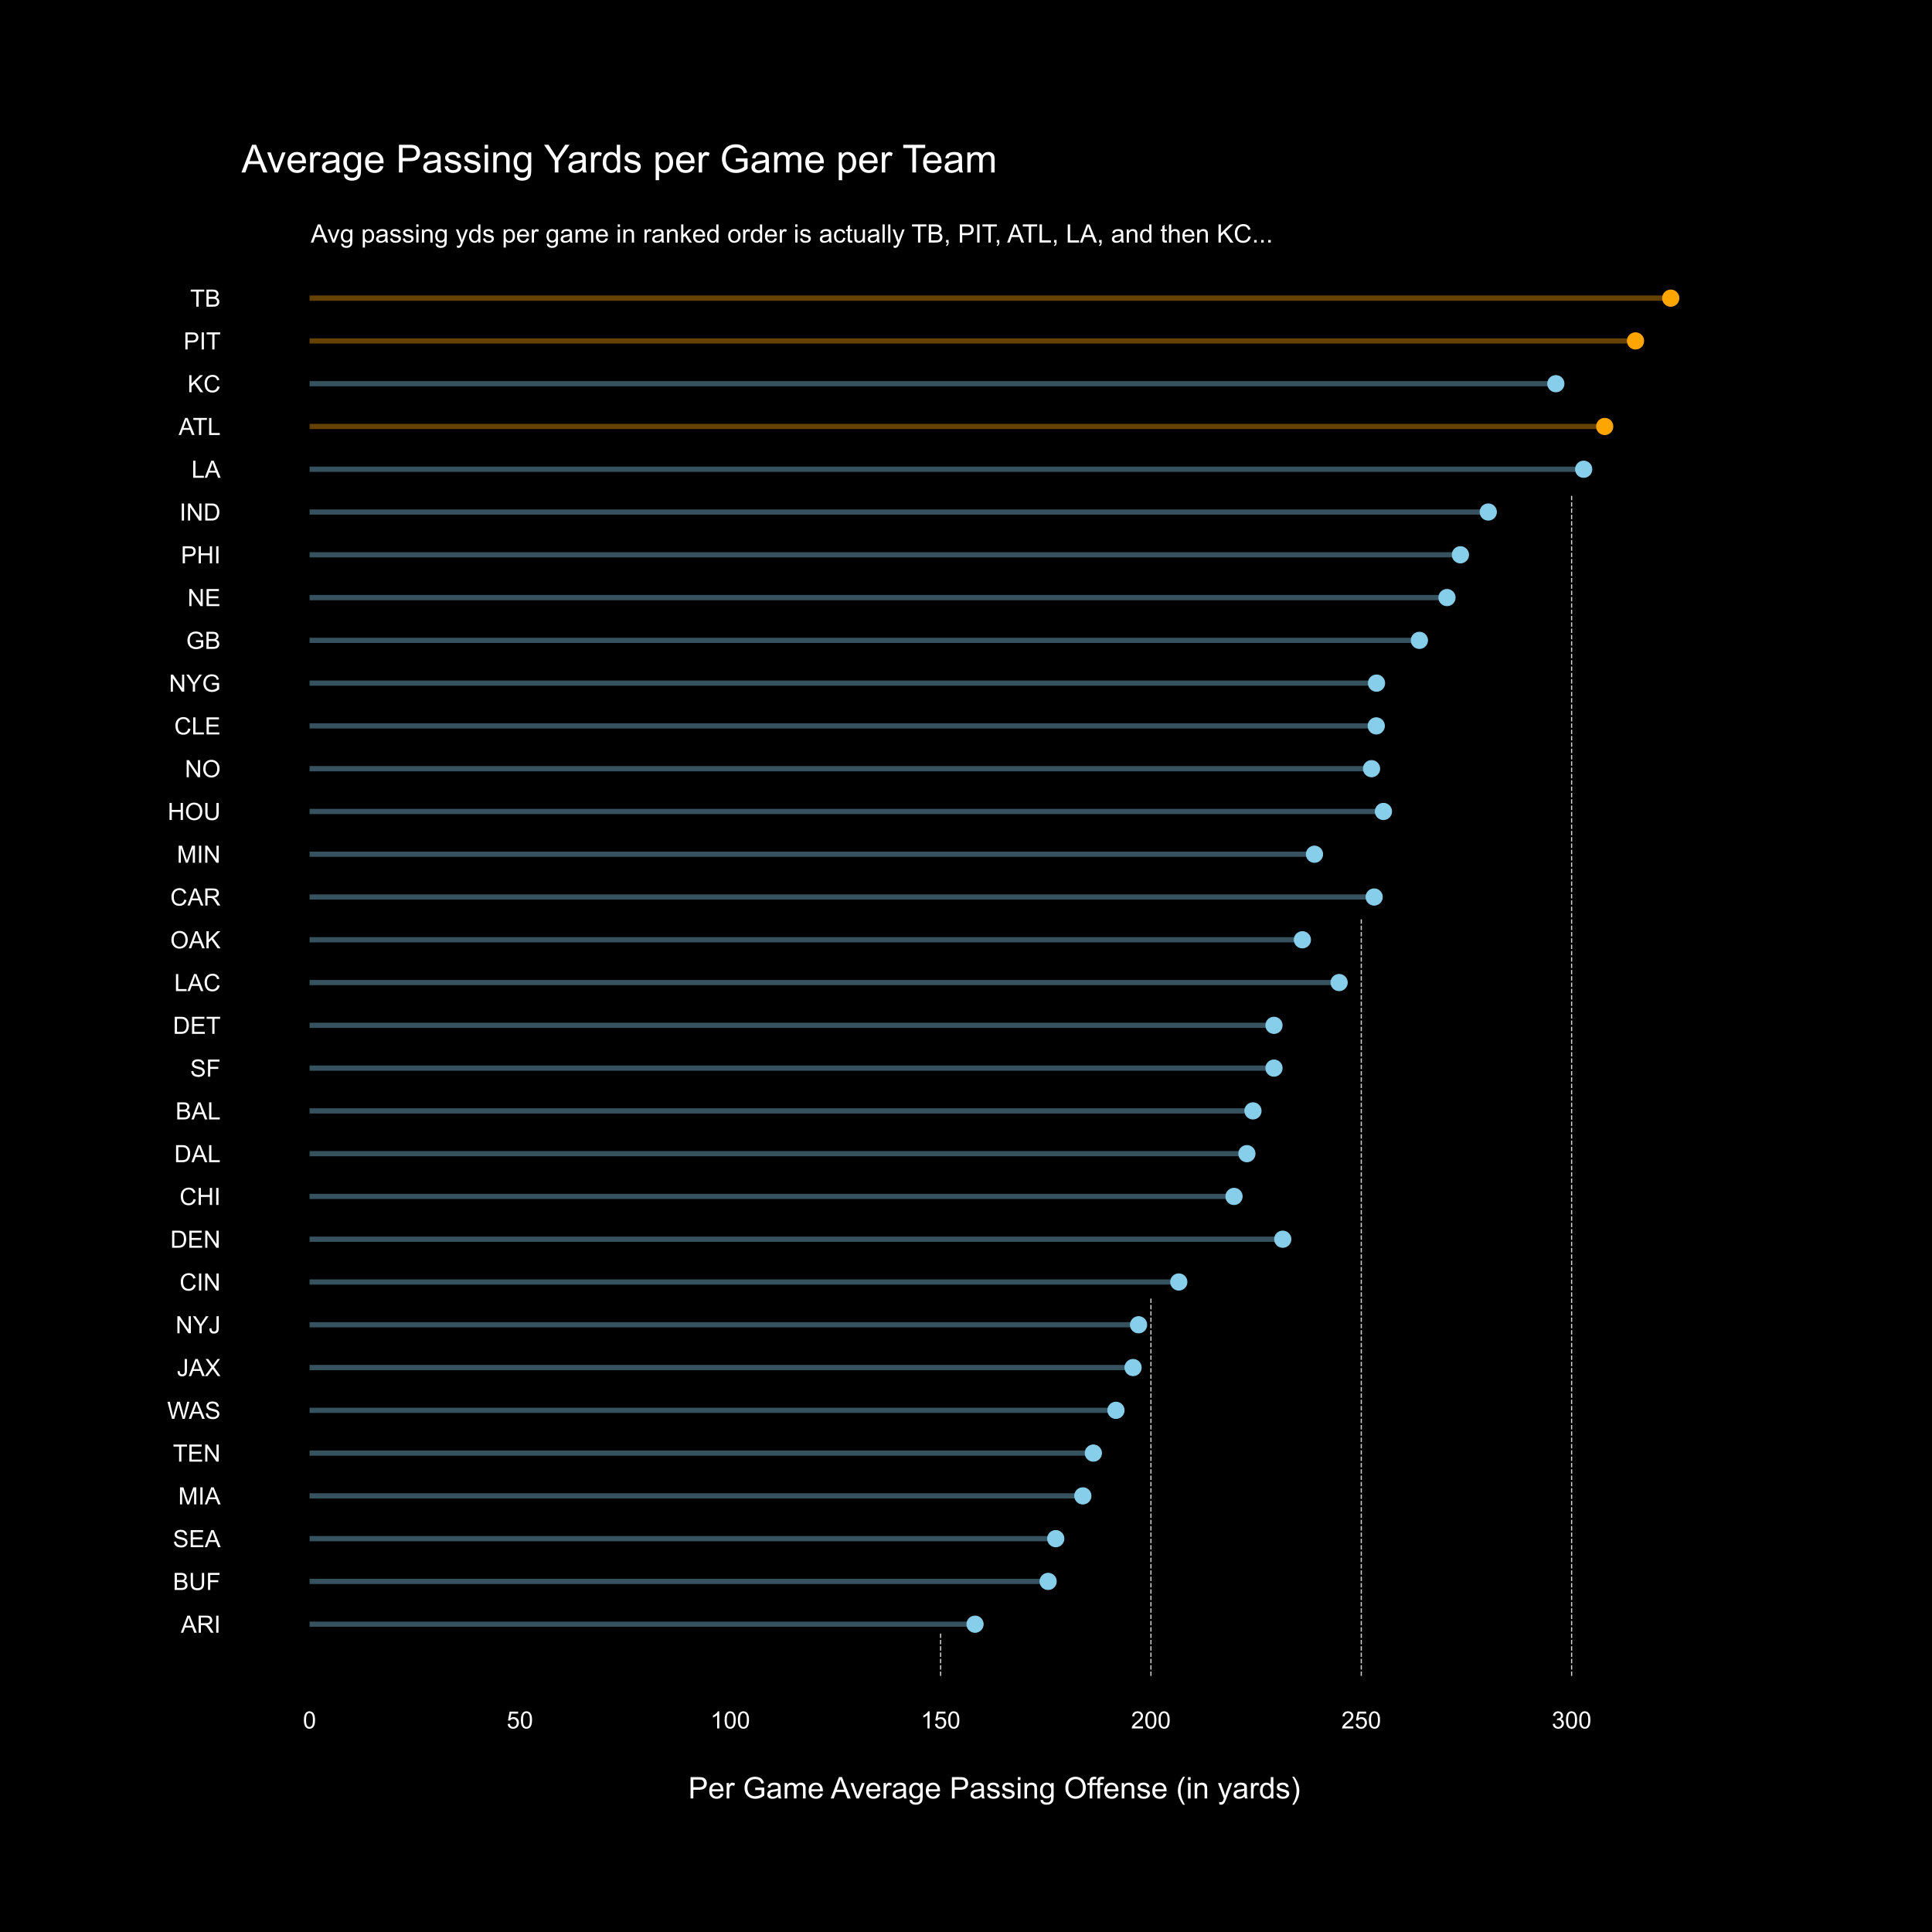 <?xml version="1.0" encoding="utf-8" standalone="no"?>
<!DOCTYPE svg PUBLIC "-//W3C//DTD SVG 1.1//EN"
  "http://www.w3.org/Graphics/SVG/1.1/DTD/svg11.dtd">
<!-- Created with matplotlib (https://matplotlib.org/) -->
<svg height="648pt" version="1.1" viewBox="0 0 648 648" width="648pt" xmlns="http://www.w3.org/2000/svg" xmlns:xlink="http://www.w3.org/1999/xlink">
 <defs>
  <style type="text/css">*{stroke-linecap:butt;stroke-linejoin:round;}</style>
 </defs>
 <g id="figure_1">
  <g id="patch_1">
   <path d="M 0 648 
L 648 648 
L 648 0 
L 0 0 
z
"/>
  </g>
  <g id="axes_1">
   <g id="patch_2">
    <path d="M 81 567 
L 583.2 567 
L 583.2 77.76 
L 81 77.76 
z
"/>
   </g>
   <g id="matplotlib.axis_1">
    <g id="xtick_1">
     <g id="text_1">
      <!-- 0 -->
      <g style="fill:#ffffff;" transform="translate(101.603 579.726)scale(0.08 -0.08)">
       <defs>
        <path d="M 4.156 35.297 
Q 4.156 48 6.766 55.734 
Q 9.375 63.484 14.516 67.672 
Q 19.672 71.875 27.484 71.875 
Q 33.25 71.875 37.594 69.547 
Q 41.938 67.234 44.766 62.859 
Q 47.609 58.5 49.219 52.219 
Q 50.828 45.953 50.828 35.297 
Q 50.828 22.703 48.234 14.969 
Q 45.656 7.234 40.5 3 
Q 35.359 -1.219 27.484 -1.219 
Q 17.141 -1.219 11.234 6.203 
Q 4.156 15.141 4.156 35.297 
z
M 13.188 35.297 
Q 13.188 17.672 17.312 11.828 
Q 21.438 6 27.484 6 
Q 33.547 6 37.672 11.859 
Q 41.797 17.719 41.797 35.297 
Q 41.797 52.984 37.672 58.781 
Q 33.547 64.594 27.391 64.594 
Q 21.344 64.594 17.719 59.469 
Q 13.188 52.938 13.188 35.297 
z
" id="ArialMT-48"/>
       </defs>
       <use xlink:href="#ArialMT-48"/>
      </g>
     </g>
    </g>
    <g id="xtick_2">
     <g id="text_2">
      <!-- 50 -->
      <g style="fill:#ffffff;" transform="translate(169.928 579.726)scale(0.08 -0.08)">
       <defs>
        <path d="M 4.156 18.75 
L 13.375 19.531 
Q 14.406 12.797 18.141 9.391 
Q 21.875 6 27.156 6 
Q 33.5 6 37.891 10.781 
Q 42.281 15.578 42.281 23.484 
Q 42.281 31 38.062 35.344 
Q 33.844 39.703 27 39.703 
Q 22.75 39.703 19.328 37.766 
Q 15.922 35.844 13.969 32.766 
L 5.719 33.844 
L 12.641 70.609 
L 48.25 70.609 
L 48.25 62.203 
L 19.672 62.203 
L 15.828 42.969 
Q 22.266 47.469 29.344 47.469 
Q 38.719 47.469 45.156 40.969 
Q 51.609 34.469 51.609 24.266 
Q 51.609 14.547 45.953 7.469 
Q 39.062 -1.219 27.156 -1.219 
Q 17.391 -1.219 11.203 4.25 
Q 5.031 9.719 4.156 18.75 
z
" id="ArialMT-53"/>
       </defs>
       <use xlink:href="#ArialMT-53"/>
       <use x="55.615" xlink:href="#ArialMT-48"/>
      </g>
     </g>
    </g>
    <g id="xtick_3">
     <g id="text_3">
      <!-- 100 -->
      <g style="fill:#ffffff;" transform="translate(238.254 579.726)scale(0.08 -0.08)">
       <defs>
        <path d="M 37.25 0 
L 28.469 0 
L 28.469 56 
Q 25.297 52.984 20.141 49.953 
Q 14.984 46.922 10.891 45.406 
L 10.891 53.906 
Q 18.266 57.375 23.781 62.297 
Q 29.297 67.234 31.594 71.875 
L 37.25 71.875 
z
" id="ArialMT-49"/>
       </defs>
       <use xlink:href="#ArialMT-49"/>
       <use x="55.615" xlink:href="#ArialMT-48"/>
       <use x="111.23" xlink:href="#ArialMT-48"/>
      </g>
     </g>
    </g>
    <g id="xtick_4">
     <g id="text_4">
      <!-- 150 -->
      <g style="fill:#ffffff;" transform="translate(308.804 579.726)scale(0.08 -0.08)">
       <use xlink:href="#ArialMT-49"/>
       <use x="55.615" xlink:href="#ArialMT-53"/>
       <use x="111.23" xlink:href="#ArialMT-48"/>
      </g>
     </g>
    </g>
    <g id="xtick_5">
     <g id="text_5">
      <!-- 200 -->
      <g style="fill:#ffffff;" transform="translate(379.353 579.726)scale(0.08 -0.08)">
       <defs>
        <path d="M 50.344 8.453 
L 50.344 0 
L 3.031 0 
Q 2.938 3.172 4.047 6.109 
Q 5.859 10.938 9.828 15.625 
Q 13.812 20.312 21.344 26.469 
Q 33.016 36.031 37.109 41.625 
Q 41.219 47.219 41.219 52.203 
Q 41.219 57.422 37.469 61 
Q 33.734 64.594 27.734 64.594 
Q 21.391 64.594 17.578 60.781 
Q 13.766 56.984 13.719 50.25 
L 4.688 51.172 
Q 5.609 61.281 11.656 66.578 
Q 17.719 71.875 27.938 71.875 
Q 38.234 71.875 44.234 66.156 
Q 50.25 60.453 50.25 52 
Q 50.25 47.703 48.484 43.547 
Q 46.734 39.406 42.656 34.812 
Q 38.578 30.219 29.109 22.219 
Q 21.188 15.578 18.938 13.203 
Q 16.703 10.844 15.234 8.453 
z
" id="ArialMT-50"/>
       </defs>
       <use xlink:href="#ArialMT-50"/>
       <use x="55.615" xlink:href="#ArialMT-48"/>
       <use x="111.23" xlink:href="#ArialMT-48"/>
      </g>
     </g>
    </g>
    <g id="xtick_6">
     <g id="text_6">
      <!-- 250 -->
      <g style="fill:#ffffff;" transform="translate(449.903 579.726)scale(0.08 -0.08)">
       <use xlink:href="#ArialMT-50"/>
       <use x="55.615" xlink:href="#ArialMT-53"/>
       <use x="111.23" xlink:href="#ArialMT-48"/>
      </g>
     </g>
    </g>
    <g id="xtick_7">
     <g id="text_7">
      <!-- 300 -->
      <g style="fill:#ffffff;" transform="translate(520.453 579.726)scale(0.08 -0.08)">
       <defs>
        <path d="M 4.203 18.891 
L 12.984 20.062 
Q 14.5 12.594 18.141 9.297 
Q 21.781 6 27 6 
Q 33.203 6 37.469 10.297 
Q 41.75 14.594 41.75 20.953 
Q 41.75 27 37.797 30.922 
Q 33.844 34.859 27.734 34.859 
Q 25.25 34.859 21.531 33.891 
L 22.516 41.609 
Q 23.391 41.5 23.922 41.5 
Q 29.547 41.5 34.031 44.422 
Q 38.531 47.359 38.531 53.469 
Q 38.531 58.297 35.25 61.469 
Q 31.984 64.656 26.812 64.656 
Q 21.688 64.656 18.266 61.422 
Q 14.844 58.203 13.875 51.766 
L 5.078 53.328 
Q 6.688 62.156 12.391 67.016 
Q 18.109 71.875 26.609 71.875 
Q 32.469 71.875 37.391 69.359 
Q 42.328 66.844 44.938 62.5 
Q 47.562 58.156 47.562 53.266 
Q 47.562 48.641 45.062 44.828 
Q 42.578 41.016 37.703 38.766 
Q 44.047 37.312 47.562 32.688 
Q 51.078 28.078 51.078 21.141 
Q 51.078 11.766 44.234 5.25 
Q 37.406 -1.266 26.953 -1.266 
Q 17.531 -1.266 11.297 4.344 
Q 5.078 9.969 4.203 18.891 
z
" id="ArialMT-51"/>
       </defs>
       <use xlink:href="#ArialMT-51"/>
       <use x="55.615" xlink:href="#ArialMT-48"/>
       <use x="111.23" xlink:href="#ArialMT-48"/>
      </g>
     </g>
    </g>
    <g id="text_8">
     <!--  -->
     <g style="fill:#ffffff;" transform="translate(332.1 592.474)scale(0.1 -0.1)"/>
     <!--  Per Game Average Passing Offense (in yards) -->
     <g style="fill:#ffffff;" transform="translate(228.066 603.205)scale(0.1 -0.1)">
      <defs>
       <path id="ArialMT-32"/>
       <path d="M 7.719 0 
L 7.719 71.578 
L 34.719 71.578 
Q 41.844 71.578 45.609 70.906 
Q 50.875 70.016 54.438 67.547 
Q 58.016 65.094 60.188 60.641 
Q 62.359 56.203 62.359 50.875 
Q 62.359 41.75 56.547 35.422 
Q 50.734 29.109 35.547 29.109 
L 17.188 29.109 
L 17.188 0 
z
M 17.188 37.547 
L 35.688 37.547 
Q 44.875 37.547 48.734 40.969 
Q 52.594 44.391 52.594 50.594 
Q 52.594 55.078 50.312 58.266 
Q 48.047 61.469 44.344 62.5 
Q 41.938 63.141 35.5 63.141 
L 17.188 63.141 
z
" id="ArialMT-80"/>
       <path d="M 42.094 16.703 
L 51.172 15.578 
Q 49.031 7.625 43.219 3.219 
Q 37.406 -1.172 28.375 -1.172 
Q 17 -1.172 10.328 5.828 
Q 3.656 12.844 3.656 25.484 
Q 3.656 38.578 10.391 45.797 
Q 17.141 53.031 27.875 53.031 
Q 38.281 53.031 44.875 45.953 
Q 51.469 38.875 51.469 26.031 
Q 51.469 25.25 51.422 23.688 
L 12.75 23.688 
Q 13.234 15.141 17.578 10.594 
Q 21.922 6.062 28.422 6.062 
Q 33.25 6.062 36.672 8.594 
Q 40.094 11.141 42.094 16.703 
z
M 13.234 30.906 
L 42.188 30.906 
Q 41.609 37.453 38.875 40.719 
Q 34.672 45.797 27.984 45.797 
Q 21.922 45.797 17.797 41.75 
Q 13.672 37.703 13.234 30.906 
z
" id="ArialMT-101"/>
       <path d="M 6.5 0 
L 6.5 51.859 
L 14.406 51.859 
L 14.406 44 
Q 17.438 49.516 20 51.266 
Q 22.562 53.031 25.641 53.031 
Q 30.078 53.031 34.672 50.203 
L 31.641 42.047 
Q 28.422 43.953 25.203 43.953 
Q 22.312 43.953 20.016 42.219 
Q 17.719 40.484 16.75 37.406 
Q 15.281 32.719 15.281 27.156 
L 15.281 0 
z
" id="ArialMT-114"/>
       <path d="M 41.219 28.078 
L 41.219 36.469 
L 71.531 36.531 
L 71.531 9.969 
Q 64.547 4.391 57.125 1.578 
Q 49.703 -1.219 41.891 -1.219 
Q 31.344 -1.219 22.719 3.297 
Q 14.109 7.812 9.719 16.359 
Q 5.328 24.906 5.328 35.453 
Q 5.328 45.906 9.688 54.953 
Q 14.062 64.016 22.266 68.406 
Q 30.469 72.797 41.156 72.797 
Q 48.922 72.797 55.188 70.281 
Q 61.469 67.781 65.031 63.281 
Q 68.609 58.797 70.453 51.562 
L 61.922 49.219 
Q 60.297 54.688 57.906 57.812 
Q 55.516 60.938 51.062 62.812 
Q 46.625 64.703 41.219 64.703 
Q 34.719 64.703 29.984 62.719 
Q 25.25 60.75 22.344 57.516 
Q 19.438 54.297 17.828 50.438 
Q 15.094 43.797 15.094 36.031 
Q 15.094 26.469 18.391 20.016 
Q 21.688 13.578 27.984 10.453 
Q 34.281 7.328 41.359 7.328 
Q 47.516 7.328 53.375 9.688 
Q 59.234 12.062 62.25 14.75 
L 62.25 28.078 
z
" id="ArialMT-71"/>
       <path d="M 40.438 6.391 
Q 35.547 2.25 31.031 0.531 
Q 26.516 -1.172 21.344 -1.172 
Q 12.797 -1.172 8.203 3 
Q 3.609 7.172 3.609 13.672 
Q 3.609 17.484 5.344 20.625 
Q 7.078 23.781 9.891 25.688 
Q 12.703 27.594 16.219 28.562 
Q 18.797 29.25 24.031 29.891 
Q 34.672 31.156 39.703 32.906 
Q 39.75 34.719 39.75 35.203 
Q 39.75 40.578 37.25 42.781 
Q 33.891 45.75 27.25 45.75 
Q 21.047 45.75 18.094 43.578 
Q 15.141 41.406 13.719 35.891 
L 5.125 37.062 
Q 6.297 42.578 8.984 45.969 
Q 11.672 49.359 16.75 51.188 
Q 21.828 53.031 28.516 53.031 
Q 35.156 53.031 39.297 51.469 
Q 43.453 49.906 45.406 47.531 
Q 47.359 45.172 48.141 41.547 
Q 48.578 39.312 48.578 33.453 
L 48.578 21.734 
Q 48.578 9.469 49.141 6.219 
Q 49.703 2.984 51.375 0 
L 42.188 0 
Q 40.828 2.734 40.438 6.391 
z
M 39.703 26.031 
Q 34.906 24.078 25.344 22.703 
Q 19.922 21.922 17.672 20.938 
Q 15.438 19.969 14.203 18.094 
Q 12.984 16.219 12.984 13.922 
Q 12.984 10.406 15.641 8.062 
Q 18.312 5.719 23.438 5.719 
Q 28.516 5.719 32.469 7.938 
Q 36.422 10.156 38.281 14.016 
Q 39.703 17 39.703 22.797 
z
" id="ArialMT-97"/>
       <path d="M 6.594 0 
L 6.594 51.859 
L 14.453 51.859 
L 14.453 44.578 
Q 16.891 48.391 20.938 50.703 
Q 25 53.031 30.172 53.031 
Q 35.938 53.031 39.625 50.641 
Q 43.312 48.25 44.828 43.953 
Q 50.984 53.031 60.844 53.031 
Q 68.562 53.031 72.703 48.75 
Q 76.859 44.484 76.859 35.594 
L 76.859 0 
L 68.109 0 
L 68.109 32.672 
Q 68.109 37.938 67.25 40.25 
Q 66.406 42.578 64.156 43.984 
Q 61.922 45.406 58.891 45.406 
Q 53.422 45.406 49.797 41.766 
Q 46.188 38.141 46.188 30.125 
L 46.188 0 
L 37.406 0 
L 37.406 33.688 
Q 37.406 39.547 35.25 42.469 
Q 33.109 45.406 28.219 45.406 
Q 24.516 45.406 21.359 43.453 
Q 18.219 41.5 16.797 37.734 
Q 15.375 33.984 15.375 26.906 
L 15.375 0 
z
" id="ArialMT-109"/>
       <path d="M -0.141 0 
L 27.344 71.578 
L 37.547 71.578 
L 66.844 0 
L 56.062 0 
L 47.703 21.688 
L 17.781 21.688 
L 9.906 0 
z
M 20.516 29.391 
L 44.781 29.391 
L 37.312 49.219 
Q 33.891 58.25 32.234 64.062 
Q 30.859 57.172 28.375 50.391 
z
" id="ArialMT-65"/>
       <path d="M 21 0 
L 1.266 51.859 
L 10.547 51.859 
L 21.688 20.797 
Q 23.484 15.766 25 10.359 
Q 26.172 14.453 28.266 20.219 
L 39.797 51.859 
L 48.828 51.859 
L 29.203 0 
z
" id="ArialMT-118"/>
       <path d="M 4.984 -4.297 
L 13.531 -5.562 
Q 14.062 -9.516 16.5 -11.328 
Q 19.781 -13.766 25.438 -13.766 
Q 31.547 -13.766 34.859 -11.328 
Q 38.188 -8.891 39.359 -4.5 
Q 40.047 -1.812 39.984 6.781 
Q 34.234 0 25.641 0 
Q 14.938 0 9.078 7.719 
Q 3.219 15.438 3.219 26.219 
Q 3.219 33.641 5.906 39.906 
Q 8.594 46.188 13.688 49.609 
Q 18.797 53.031 25.688 53.031 
Q 34.859 53.031 40.828 45.609 
L 40.828 51.859 
L 48.922 51.859 
L 48.922 7.031 
Q 48.922 -5.078 46.453 -10.125 
Q 44 -15.188 38.641 -18.109 
Q 33.297 -21.047 25.484 -21.047 
Q 16.219 -21.047 10.5 -16.875 
Q 4.781 -12.703 4.984 -4.297 
z
M 12.25 26.859 
Q 12.25 16.656 16.297 11.969 
Q 20.359 7.281 26.469 7.281 
Q 32.516 7.281 36.609 11.938 
Q 40.719 16.609 40.719 26.562 
Q 40.719 36.078 36.5 40.906 
Q 32.281 45.75 26.312 45.75 
Q 20.453 45.75 16.344 40.984 
Q 12.25 36.234 12.25 26.859 
z
" id="ArialMT-103"/>
       <path d="M 3.078 15.484 
L 11.766 16.844 
Q 12.5 11.625 15.844 8.844 
Q 19.188 6.062 25.203 6.062 
Q 31.25 6.062 34.172 8.516 
Q 37.109 10.984 37.109 14.312 
Q 37.109 17.281 34.516 19 
Q 32.719 20.172 25.531 21.969 
Q 15.875 24.422 12.141 26.203 
Q 8.406 27.984 6.469 31.125 
Q 4.547 34.281 4.547 38.094 
Q 4.547 41.547 6.125 44.5 
Q 7.719 47.469 10.453 49.422 
Q 12.5 50.922 16.031 51.969 
Q 19.578 53.031 23.641 53.031 
Q 29.734 53.031 34.344 51.266 
Q 38.969 49.516 41.156 46.5 
Q 43.359 43.5 44.188 38.484 
L 35.594 37.312 
Q 35.016 41.312 32.203 43.547 
Q 29.391 45.797 24.266 45.797 
Q 18.219 45.797 15.625 43.797 
Q 13.031 41.797 13.031 39.109 
Q 13.031 37.406 14.109 36.031 
Q 15.188 34.625 17.484 33.688 
Q 18.797 33.203 25.25 31.453 
Q 34.578 28.953 38.25 27.359 
Q 41.938 25.781 44.031 22.75 
Q 46.141 19.734 46.141 15.234 
Q 46.141 10.844 43.578 6.953 
Q 41.016 3.078 36.172 0.953 
Q 31.344 -1.172 25.25 -1.172 
Q 15.141 -1.172 9.844 3.031 
Q 4.547 7.234 3.078 15.484 
z
" id="ArialMT-115"/>
       <path d="M 6.641 61.469 
L 6.641 71.578 
L 15.438 71.578 
L 15.438 61.469 
z
M 6.641 0 
L 6.641 51.859 
L 15.438 51.859 
L 15.438 0 
z
" id="ArialMT-105"/>
       <path d="M 6.594 0 
L 6.594 51.859 
L 14.5 51.859 
L 14.5 44.484 
Q 20.219 53.031 31 53.031 
Q 35.688 53.031 39.625 51.344 
Q 43.562 49.656 45.516 46.922 
Q 47.469 44.188 48.25 40.438 
Q 48.734 37.984 48.734 31.891 
L 48.734 0 
L 39.938 0 
L 39.938 31.547 
Q 39.938 36.922 38.906 39.578 
Q 37.891 42.234 35.281 43.812 
Q 32.672 45.406 29.156 45.406 
Q 23.531 45.406 19.453 41.844 
Q 15.375 38.281 15.375 28.328 
L 15.375 0 
z
" id="ArialMT-110"/>
       <path d="M 4.828 34.859 
Q 4.828 52.688 14.391 62.766 
Q 23.969 72.859 39.109 72.859 
Q 49.031 72.859 56.984 68.109 
Q 64.938 63.375 69.109 54.906 
Q 73.297 46.438 73.297 35.688 
Q 73.297 24.812 68.891 16.219 
Q 64.5 7.625 56.438 3.203 
Q 48.391 -1.219 39.062 -1.219 
Q 28.953 -1.219 20.984 3.656 
Q 13.031 8.547 8.922 16.984 
Q 4.828 25.438 4.828 34.859 
z
M 14.594 34.719 
Q 14.594 21.781 21.547 14.328 
Q 28.516 6.891 39.016 6.891 
Q 49.703 6.891 56.609 14.406 
Q 63.531 21.922 63.531 35.75 
Q 63.531 44.484 60.578 51 
Q 57.625 57.516 51.922 61.109 
Q 46.234 64.703 39.156 64.703 
Q 29.109 64.703 21.844 57.781 
Q 14.594 50.875 14.594 34.719 
z
" id="ArialMT-79"/>
       <path d="M 8.688 0 
L 8.688 45.016 
L 0.922 45.016 
L 0.922 51.859 
L 8.688 51.859 
L 8.688 57.375 
Q 8.688 62.594 9.625 65.141 
Q 10.891 68.562 14.078 70.672 
Q 17.281 72.797 23.047 72.797 
Q 26.766 72.797 31.25 71.922 
L 29.938 64.266 
Q 27.203 64.75 24.75 64.75 
Q 20.75 64.75 19.094 63.031 
Q 17.438 61.328 17.438 56.641 
L 17.438 51.859 
L 27.547 51.859 
L 27.547 45.016 
L 17.438 45.016 
L 17.438 0 
z
" id="ArialMT-102"/>
       <path d="M 23.391 -21.047 
Q 16.109 -11.859 11.078 0.438 
Q 6.062 12.75 6.062 25.922 
Q 6.062 37.547 9.812 48.188 
Q 14.203 60.547 23.391 72.797 
L 29.688 72.797 
Q 23.781 62.641 21.875 58.297 
Q 18.891 51.562 17.188 44.234 
Q 15.094 35.109 15.094 25.875 
Q 15.094 2.391 29.688 -21.047 
z
" id="ArialMT-40"/>
       <path d="M 6.203 -19.969 
L 5.219 -11.719 
Q 8.109 -12.5 10.25 -12.5 
Q 13.188 -12.5 14.938 -11.516 
Q 16.703 -10.547 17.828 -8.797 
Q 18.656 -7.469 20.516 -2.25 
Q 20.75 -1.516 21.297 -0.094 
L 1.609 51.859 
L 11.078 51.859 
L 21.875 21.828 
Q 23.969 16.109 25.641 9.812 
Q 27.156 15.875 29.25 21.625 
L 40.328 51.859 
L 49.125 51.859 
L 29.391 -0.875 
Q 26.219 -9.422 24.469 -12.641 
Q 22.125 -17 19.094 -19.016 
Q 16.062 -21.047 11.859 -21.047 
Q 9.328 -21.047 6.203 -19.969 
z
" id="ArialMT-121"/>
       <path d="M 40.234 0 
L 40.234 6.547 
Q 35.297 -1.172 25.734 -1.172 
Q 19.531 -1.172 14.328 2.25 
Q 9.125 5.672 6.266 11.797 
Q 3.422 17.922 3.422 25.875 
Q 3.422 33.641 6 39.969 
Q 8.594 46.297 13.766 49.656 
Q 18.953 53.031 25.344 53.031 
Q 30.031 53.031 33.688 51.047 
Q 37.359 49.078 39.656 45.906 
L 39.656 71.578 
L 48.391 71.578 
L 48.391 0 
z
M 12.453 25.875 
Q 12.453 15.922 16.641 10.984 
Q 20.844 6.062 26.562 6.062 
Q 32.328 6.062 36.344 10.766 
Q 40.375 15.484 40.375 25.141 
Q 40.375 35.797 36.266 40.766 
Q 32.172 45.75 26.172 45.75 
Q 20.312 45.75 16.375 40.969 
Q 12.453 36.188 12.453 25.875 
z
" id="ArialMT-100"/>
       <path d="M 12.359 -21.047 
L 6.062 -21.047 
Q 20.656 2.391 20.656 25.875 
Q 20.656 35.062 18.562 44.094 
Q 16.891 51.422 13.922 58.156 
Q 12.016 62.547 6.062 72.797 
L 12.359 72.797 
Q 21.531 60.547 25.922 48.188 
Q 29.688 37.547 29.688 25.922 
Q 29.688 12.75 24.625 0.438 
Q 19.578 -11.859 12.359 -21.047 
z
" id="ArialMT-41"/>
      </defs>
      <use xlink:href="#ArialMT-32"/>
      <use x="27.783" xlink:href="#ArialMT-80"/>
      <use x="94.482" xlink:href="#ArialMT-101"/>
      <use x="150.098" xlink:href="#ArialMT-114"/>
      <use x="183.398" xlink:href="#ArialMT-32"/>
      <use x="211.182" xlink:href="#ArialMT-71"/>
      <use x="288.965" xlink:href="#ArialMT-97"/>
      <use x="344.58" xlink:href="#ArialMT-109"/>
      <use x="427.881" xlink:href="#ArialMT-101"/>
      <use x="483.496" xlink:href="#ArialMT-32"/>
      <use x="505.779" xlink:href="#ArialMT-65"/>
      <use x="570.729" xlink:href="#ArialMT-118"/>
      <use x="620.729" xlink:href="#ArialMT-101"/>
      <use x="676.344" xlink:href="#ArialMT-114"/>
      <use x="709.645" xlink:href="#ArialMT-97"/>
      <use x="765.26" xlink:href="#ArialMT-103"/>
      <use x="820.875" xlink:href="#ArialMT-101"/>
      <use x="876.49" xlink:href="#ArialMT-32"/>
      <use x="904.273" xlink:href="#ArialMT-80"/>
      <use x="970.973" xlink:href="#ArialMT-97"/>
      <use x="1026.588" xlink:href="#ArialMT-115"/>
      <use x="1076.588" xlink:href="#ArialMT-115"/>
      <use x="1126.588" xlink:href="#ArialMT-105"/>
      <use x="1148.805" xlink:href="#ArialMT-110"/>
      <use x="1204.42" xlink:href="#ArialMT-103"/>
      <use x="1260.035" xlink:href="#ArialMT-32"/>
      <use x="1287.818" xlink:href="#ArialMT-79"/>
      <use x="1365.602" xlink:href="#ArialMT-102"/>
      <use x="1391.635" xlink:href="#ArialMT-102"/>
      <use x="1419.418" xlink:href="#ArialMT-101"/>
      <use x="1475.033" xlink:href="#ArialMT-110"/>
      <use x="1530.648" xlink:href="#ArialMT-115"/>
      <use x="1580.648" xlink:href="#ArialMT-101"/>
      <use x="1636.264" xlink:href="#ArialMT-32"/>
      <use x="1664.047" xlink:href="#ArialMT-40"/>
      <use x="1697.348" xlink:href="#ArialMT-105"/>
      <use x="1719.564" xlink:href="#ArialMT-110"/>
      <use x="1775.18" xlink:href="#ArialMT-32"/>
      <use x="1802.963" xlink:href="#ArialMT-121"/>
      <use x="1852.963" xlink:href="#ArialMT-97"/>
      <use x="1908.578" xlink:href="#ArialMT-114"/>
      <use x="1941.879" xlink:href="#ArialMT-100"/>
      <use x="1997.494" xlink:href="#ArialMT-115"/>
      <use x="2047.494" xlink:href="#ArialMT-41"/>
     </g>
    </g>
   </g>
   <g id="matplotlib.axis_2">
    <g id="ytick_1">
     <g id="text_9">
      <!-- ARI -->
      <g style="fill:#ffffff;" transform="translate(60.664 547.625)scale(0.08 -0.08)">
       <defs>
        <path d="M 7.859 0 
L 7.859 71.578 
L 39.594 71.578 
Q 49.172 71.578 54.141 69.641 
Q 59.125 67.719 62.109 62.828 
Q 65.094 57.953 65.094 52.047 
Q 65.094 44.438 60.156 39.203 
Q 55.219 33.984 44.922 32.562 
Q 48.688 30.766 50.641 29 
Q 54.781 25.203 58.5 19.484 
L 70.953 0 
L 59.031 0 
L 49.562 14.891 
Q 45.406 21.344 42.719 24.75 
Q 40.047 28.172 37.922 29.531 
Q 35.797 30.906 33.594 31.453 
Q 31.984 31.781 28.328 31.781 
L 17.328 31.781 
L 17.328 0 
z
M 17.328 39.984 
L 37.703 39.984 
Q 44.188 39.984 47.844 41.328 
Q 51.516 42.672 53.422 45.625 
Q 55.328 48.578 55.328 52.047 
Q 55.328 57.125 51.641 60.391 
Q 47.953 63.672 39.984 63.672 
L 17.328 63.672 
z
" id="ArialMT-82"/>
        <path d="M 9.328 0 
L 9.328 71.578 
L 18.797 71.578 
L 18.797 0 
z
" id="ArialMT-73"/>
       </defs>
       <use xlink:href="#ArialMT-65"/>
       <use x="66.699" xlink:href="#ArialMT-82"/>
       <use x="138.916" xlink:href="#ArialMT-73"/>
      </g>
     </g>
    </g>
    <g id="ytick_2">
     <g id="text_10">
      <!-- BUF -->
      <g style="fill:#ffffff;" transform="translate(58 533.278)scale(0.08 -0.08)">
       <defs>
        <path d="M 7.328 0 
L 7.328 71.578 
L 34.188 71.578 
Q 42.391 71.578 47.344 69.406 
Q 52.297 67.234 55.094 62.719 
Q 57.906 58.203 57.906 53.266 
Q 57.906 48.688 55.422 44.625 
Q 52.938 40.578 47.906 38.094 
Q 54.391 36.188 57.875 31.594 
Q 61.375 27 61.375 20.75 
Q 61.375 15.719 59.25 11.391 
Q 57.125 7.078 54 4.734 
Q 50.875 2.391 46.156 1.188 
Q 41.453 0 34.625 0 
z
M 16.797 41.5 
L 32.281 41.5 
Q 38.578 41.5 41.312 42.328 
Q 44.922 43.406 46.75 45.891 
Q 48.578 48.391 48.578 52.156 
Q 48.578 55.719 46.875 58.422 
Q 45.172 61.141 41.984 62.141 
Q 38.812 63.141 31.109 63.141 
L 16.797 63.141 
z
M 16.797 8.453 
L 34.625 8.453 
Q 39.203 8.453 41.062 8.797 
Q 44.344 9.375 46.531 10.734 
Q 48.734 12.109 50.141 14.719 
Q 51.562 17.328 51.562 20.75 
Q 51.562 24.75 49.516 27.703 
Q 47.469 30.672 43.828 31.859 
Q 40.188 33.062 33.344 33.062 
L 16.797 33.062 
z
" id="ArialMT-66"/>
        <path d="M 54.688 71.578 
L 64.156 71.578 
L 64.156 30.219 
Q 64.156 19.438 61.719 13.078 
Q 59.281 6.734 52.906 2.75 
Q 46.531 -1.219 36.188 -1.219 
Q 26.125 -1.219 19.719 2.25 
Q 13.328 5.719 10.594 12.281 
Q 7.859 18.844 7.859 30.219 
L 7.859 71.578 
L 17.328 71.578 
L 17.328 30.281 
Q 17.328 20.953 19.062 16.531 
Q 20.797 12.109 25.016 9.719 
Q 29.25 7.328 35.359 7.328 
Q 45.797 7.328 50.234 12.062 
Q 54.688 16.797 54.688 30.281 
z
" id="ArialMT-85"/>
        <path d="M 8.203 0 
L 8.203 71.578 
L 56.5 71.578 
L 56.5 63.141 
L 17.672 63.141 
L 17.672 40.969 
L 51.266 40.969 
L 51.266 32.516 
L 17.672 32.516 
L 17.672 0 
z
" id="ArialMT-70"/>
       </defs>
       <use xlink:href="#ArialMT-66"/>
       <use x="66.699" xlink:href="#ArialMT-85"/>
       <use x="138.916" xlink:href="#ArialMT-70"/>
      </g>
     </g>
    </g>
    <g id="ytick_3">
     <g id="text_11">
      <!-- SEA -->
      <g style="fill:#ffffff;" transform="translate(57.991 518.931)scale(0.08 -0.08)">
       <defs>
        <path d="M 4.5 23 
L 13.422 23.781 
Q 14.062 18.406 16.375 14.969 
Q 18.703 11.531 23.578 9.406 
Q 28.469 7.281 34.578 7.281 
Q 39.984 7.281 44.141 8.891 
Q 48.297 10.5 50.312 13.297 
Q 52.344 16.109 52.344 19.438 
Q 52.344 22.797 50.391 25.312 
Q 48.438 27.828 43.953 29.547 
Q 41.062 30.672 31.203 33.031 
Q 21.344 35.406 17.391 37.5 
Q 12.25 40.188 9.734 44.156 
Q 7.234 48.141 7.234 53.078 
Q 7.234 58.5 10.297 63.203 
Q 13.375 67.922 19.281 70.359 
Q 25.203 72.797 32.422 72.797 
Q 40.375 72.797 46.453 70.234 
Q 52.547 67.672 55.812 62.688 
Q 59.078 57.719 59.328 51.422 
L 50.25 50.734 
Q 49.516 57.516 45.281 60.984 
Q 41.062 64.453 32.812 64.453 
Q 24.219 64.453 20.281 61.297 
Q 16.359 58.156 16.359 53.719 
Q 16.359 49.859 19.141 47.359 
Q 21.875 44.875 33.422 42.266 
Q 44.969 39.656 49.266 37.703 
Q 55.516 34.812 58.484 30.391 
Q 61.469 25.984 61.469 20.219 
Q 61.469 14.5 58.203 9.438 
Q 54.938 4.391 48.797 1.578 
Q 42.672 -1.219 35.016 -1.219 
Q 25.297 -1.219 18.719 1.609 
Q 12.156 4.438 8.422 10.125 
Q 4.688 15.828 4.5 23 
z
" id="ArialMT-83"/>
        <path d="M 7.906 0 
L 7.906 71.578 
L 59.672 71.578 
L 59.672 63.141 
L 17.391 63.141 
L 17.391 41.219 
L 56.984 41.219 
L 56.984 32.812 
L 17.391 32.812 
L 17.391 8.453 
L 61.328 8.453 
L 61.328 0 
z
" id="ArialMT-69"/>
       </defs>
       <use xlink:href="#ArialMT-83"/>
       <use x="66.699" xlink:href="#ArialMT-69"/>
       <use x="133.398" xlink:href="#ArialMT-65"/>
      </g>
     </g>
    </g>
    <g id="ytick_4">
     <g id="text_12">
      <!-- MIA -->
      <g style="fill:#ffffff;" transform="translate(59.778 504.583)scale(0.08 -0.08)">
       <defs>
        <path d="M 7.422 0 
L 7.422 71.578 
L 21.688 71.578 
L 38.625 20.906 
Q 40.969 13.812 42.047 10.297 
Q 43.266 14.203 45.844 21.781 
L 62.984 71.578 
L 75.734 71.578 
L 75.734 0 
L 66.609 0 
L 66.609 59.906 
L 45.797 0 
L 37.25 0 
L 16.547 60.938 
L 16.547 0 
z
" id="ArialMT-77"/>
       </defs>
       <use xlink:href="#ArialMT-77"/>
       <use x="83.301" xlink:href="#ArialMT-73"/>
       <use x="111.084" xlink:href="#ArialMT-65"/>
      </g>
     </g>
    </g>
    <g id="ytick_5">
     <g id="text_13">
      <!-- TEN -->
      <g style="fill:#ffffff;" transform="translate(58 490.236)scale(0.08 -0.08)">
       <defs>
        <path d="M 25.922 0 
L 25.922 63.141 
L 2.344 63.141 
L 2.344 71.578 
L 59.078 71.578 
L 59.078 63.141 
L 35.406 63.141 
L 35.406 0 
z
" id="ArialMT-84"/>
        <path d="M 7.625 0 
L 7.625 71.578 
L 17.328 71.578 
L 54.938 15.375 
L 54.938 71.578 
L 64.016 71.578 
L 64.016 0 
L 54.297 0 
L 16.703 56.25 
L 16.703 0 
z
" id="ArialMT-78"/>
       </defs>
       <use xlink:href="#ArialMT-84"/>
       <use x="61.084" xlink:href="#ArialMT-69"/>
       <use x="127.783" xlink:href="#ArialMT-78"/>
      </g>
     </g>
    </g>
    <g id="ytick_6">
     <g id="text_14">
      <!-- WAS -->
      <g style="fill:#ffffff;" transform="translate(56.076 475.889)scale(0.08 -0.08)">
       <defs>
        <path d="M 20.219 0 
L 1.219 71.578 
L 10.938 71.578 
L 21.828 24.656 
Q 23.578 17.281 24.859 10.016 
Q 27.594 21.484 28.078 23.25 
L 41.703 71.578 
L 53.125 71.578 
L 63.375 35.359 
Q 67.234 21.875 68.953 10.016 
Q 70.312 16.797 72.516 25.594 
L 83.734 71.578 
L 93.266 71.578 
L 73.641 0 
L 64.5 0 
L 49.422 54.547 
Q 47.516 61.375 47.172 62.938 
Q 46.047 58.016 45.062 54.547 
L 29.891 0 
z
" id="ArialMT-87"/>
       </defs>
       <use xlink:href="#ArialMT-87"/>
       <use x="90.635" xlink:href="#ArialMT-65"/>
       <use x="157.334" xlink:href="#ArialMT-83"/>
      </g>
     </g>
    </g>
    <g id="ytick_7">
     <g id="text_15">
      <!-- JAX -->
      <g style="fill:#ffffff;" transform="translate(59.328 461.542)scale(0.08 -0.08)">
       <defs>
        <path d="M 2.875 20.312 
L 11.422 21.484 
Q 11.766 13.281 14.5 10.25 
Q 17.234 7.234 22.078 7.234 
Q 25.641 7.234 28.219 8.859 
Q 30.812 10.5 31.781 13.297 
Q 32.766 16.109 32.766 22.266 
L 32.766 71.578 
L 42.234 71.578 
L 42.234 22.797 
Q 42.234 13.812 40.062 8.875 
Q 37.891 3.953 33.172 1.359 
Q 28.469 -1.219 22.125 -1.219 
Q 12.703 -1.219 7.688 4.203 
Q 2.688 9.625 2.875 20.312 
z
" id="ArialMT-74"/>
        <path d="M 0.438 0 
L 28.125 37.312 
L 3.719 71.578 
L 14.984 71.578 
L 27.984 53.219 
Q 32.031 47.516 33.734 44.438 
Q 36.141 48.344 39.406 52.594 
L 53.812 71.578 
L 64.109 71.578 
L 38.969 37.844 
L 66.062 0 
L 54.344 0 
L 36.328 25.531 
Q 34.812 27.734 33.203 30.328 
Q 30.812 26.422 29.781 24.953 
L 11.812 0 
z
" id="ArialMT-88"/>
       </defs>
       <use xlink:href="#ArialMT-74"/>
       <use x="50" xlink:href="#ArialMT-65"/>
       <use x="116.699" xlink:href="#ArialMT-88"/>
      </g>
     </g>
    </g>
    <g id="ytick_8">
     <g id="text_16">
      <!-- NYJ -->
      <g style="fill:#ffffff;" transform="translate(58.886 447.194)scale(0.08 -0.08)">
       <defs>
        <path d="M 27.875 0 
L 27.875 30.328 
L 0.297 71.578 
L 11.812 71.578 
L 25.922 50 
Q 29.828 43.953 33.203 37.891 
Q 36.422 43.5 41.016 50.531 
L 54.891 71.578 
L 65.922 71.578 
L 37.359 30.328 
L 37.359 0 
z
" id="ArialMT-89"/>
       </defs>
       <use xlink:href="#ArialMT-78"/>
       <use x="72.217" xlink:href="#ArialMT-89"/>
       <use x="138.916" xlink:href="#ArialMT-74"/>
      </g>
     </g>
    </g>
    <g id="ytick_9">
     <g id="text_17">
      <!-- CIN -->
      <g style="fill:#ffffff;" transform="translate(60.222 432.847)scale(0.08 -0.08)">
       <defs>
        <path d="M 58.797 25.094 
L 68.266 22.703 
Q 65.281 11.031 57.547 4.906 
Q 49.812 -1.219 38.625 -1.219 
Q 27.047 -1.219 19.797 3.484 
Q 12.547 8.203 8.766 17.141 
Q 4.984 26.078 4.984 36.328 
Q 4.984 47.516 9.25 55.828 
Q 13.531 64.156 21.406 68.469 
Q 29.297 72.797 38.766 72.797 
Q 49.516 72.797 56.828 67.328 
Q 64.156 61.859 67.047 51.953 
L 57.719 49.75 
Q 55.219 57.562 50.484 61.125 
Q 45.75 64.703 38.578 64.703 
Q 30.328 64.703 24.781 60.734 
Q 19.234 56.781 16.984 50.109 
Q 14.75 43.453 14.75 36.375 
Q 14.75 27.25 17.406 20.438 
Q 20.062 13.625 25.672 10.25 
Q 31.297 6.891 37.844 6.891 
Q 45.797 6.891 51.312 11.469 
Q 56.844 16.062 58.797 25.094 
z
" id="ArialMT-67"/>
       </defs>
       <use xlink:href="#ArialMT-67"/>
       <use x="72.217" xlink:href="#ArialMT-73"/>
       <use x="100" xlink:href="#ArialMT-78"/>
      </g>
     </g>
    </g>
    <g id="ytick_10">
     <g id="text_18">
      <!-- DEN -->
      <g style="fill:#ffffff;" transform="translate(57.109 418.5)scale(0.08 -0.08)">
       <defs>
        <path d="M 7.719 0 
L 7.719 71.578 
L 32.375 71.578 
Q 40.719 71.578 45.125 70.562 
Q 51.266 69.141 55.609 65.438 
Q 61.281 60.641 64.078 53.188 
Q 66.891 45.75 66.891 36.188 
Q 66.891 28.031 64.984 21.734 
Q 63.094 15.438 60.109 11.297 
Q 57.125 7.172 53.578 4.797 
Q 50.047 2.438 45.047 1.219 
Q 40.047 0 33.547 0 
z
M 17.188 8.453 
L 32.469 8.453 
Q 39.547 8.453 43.578 9.766 
Q 47.609 11.078 50 13.484 
Q 53.375 16.844 55.25 22.531 
Q 57.125 28.219 57.125 36.328 
Q 57.125 47.562 53.438 53.594 
Q 49.75 59.625 44.484 61.672 
Q 40.672 63.141 32.234 63.141 
L 17.188 63.141 
z
" id="ArialMT-68"/>
       </defs>
       <use xlink:href="#ArialMT-68"/>
       <use x="72.217" xlink:href="#ArialMT-69"/>
       <use x="138.916" xlink:href="#ArialMT-78"/>
      </g>
     </g>
    </g>
    <g id="ytick_11">
     <g id="text_19">
      <!-- CHI -->
      <g style="fill:#ffffff;" transform="translate(60.222 404.153)scale(0.08 -0.08)">
       <defs>
        <path d="M 8.016 0 
L 8.016 71.578 
L 17.484 71.578 
L 17.484 42.188 
L 54.688 42.188 
L 54.688 71.578 
L 64.156 71.578 
L 64.156 0 
L 54.688 0 
L 54.688 33.734 
L 17.484 33.734 
L 17.484 0 
z
" id="ArialMT-72"/>
       </defs>
       <use xlink:href="#ArialMT-67"/>
       <use x="72.217" xlink:href="#ArialMT-72"/>
       <use x="144.434" xlink:href="#ArialMT-73"/>
      </g>
     </g>
    </g>
    <g id="ytick_12">
     <g id="text_20">
      <!-- DAL -->
      <g style="fill:#ffffff;" transform="translate(58.438 389.806)scale(0.08 -0.08)">
       <defs>
        <path d="M 7.328 0 
L 7.328 71.578 
L 16.797 71.578 
L 16.797 8.453 
L 52.047 8.453 
L 52.047 0 
z
" id="ArialMT-76"/>
       </defs>
       <use xlink:href="#ArialMT-68"/>
       <use x="72.217" xlink:href="#ArialMT-65"/>
       <use x="138.916" xlink:href="#ArialMT-76"/>
      </g>
     </g>
    </g>
    <g id="ytick_13">
     <g id="text_21">
      <!-- BAL -->
      <g style="fill:#ffffff;" transform="translate(58.879 375.458)scale(0.08 -0.08)">
       <use xlink:href="#ArialMT-66"/>
       <use x="66.699" xlink:href="#ArialMT-65"/>
       <use x="133.398" xlink:href="#ArialMT-76"/>
      </g>
     </g>
    </g>
    <g id="ytick_14">
     <g id="text_22">
      <!-- SF -->
      <g style="fill:#ffffff;" transform="translate(63.778 361.111)scale(0.08 -0.08)">
       <use xlink:href="#ArialMT-83"/>
       <use x="66.699" xlink:href="#ArialMT-70"/>
      </g>
     </g>
    </g>
    <g id="ytick_15">
     <g id="text_23">
      <!-- DET -->
      <g style="fill:#ffffff;" transform="translate(58 346.764)scale(0.08 -0.08)">
       <use xlink:href="#ArialMT-68"/>
       <use x="72.217" xlink:href="#ArialMT-69"/>
       <use x="138.916" xlink:href="#ArialMT-84"/>
      </g>
     </g>
    </g>
    <g id="ytick_16">
     <g id="text_24">
      <!-- LAC -->
      <g style="fill:#ffffff;" transform="translate(58.438 332.417)scale(0.08 -0.08)">
       <use xlink:href="#ArialMT-76"/>
       <use x="55.615" xlink:href="#ArialMT-65"/>
       <use x="122.314" xlink:href="#ArialMT-67"/>
      </g>
     </g>
    </g>
    <g id="ytick_17">
     <g id="text_25">
      <!-- OAK -->
      <g style="fill:#ffffff;" transform="translate(57.105 318.07)scale(0.08 -0.08)">
       <defs>
        <path d="M 7.328 0 
L 7.328 71.578 
L 16.797 71.578 
L 16.797 36.078 
L 52.344 71.578 
L 65.188 71.578 
L 35.156 42.578 
L 66.5 0 
L 54 0 
L 28.516 36.234 
L 16.797 24.812 
L 16.797 0 
z
" id="ArialMT-75"/>
       </defs>
       <use xlink:href="#ArialMT-79"/>
       <use x="77.783" xlink:href="#ArialMT-65"/>
       <use x="144.482" xlink:href="#ArialMT-75"/>
      </g>
     </g>
    </g>
    <g id="ytick_18">
     <g id="text_26">
      <!-- CAR -->
      <g style="fill:#ffffff;" transform="translate(57.109 303.722)scale(0.08 -0.08)">
       <use xlink:href="#ArialMT-67"/>
       <use x="72.217" xlink:href="#ArialMT-65"/>
       <use x="138.916" xlink:href="#ArialMT-82"/>
      </g>
     </g>
    </g>
    <g id="ytick_19">
     <g id="text_27">
      <!-- MIN -->
      <g style="fill:#ffffff;" transform="translate(59.336 289.375)scale(0.08 -0.08)">
       <use xlink:href="#ArialMT-77"/>
       <use x="83.301" xlink:href="#ArialMT-73"/>
       <use x="111.084" xlink:href="#ArialMT-78"/>
      </g>
     </g>
    </g>
    <g id="ytick_20">
     <g id="text_28">
      <!-- HOU -->
      <g style="fill:#ffffff;" transform="translate(56.222 275.028)scale(0.08 -0.08)">
       <use xlink:href="#ArialMT-72"/>
       <use x="72.217" xlink:href="#ArialMT-79"/>
       <use x="150" xlink:href="#ArialMT-85"/>
      </g>
     </g>
    </g>
    <g id="ytick_21">
     <g id="text_29">
      <!-- NO -->
      <g style="fill:#ffffff;" transform="translate(62 260.681)scale(0.08 -0.08)">
       <use xlink:href="#ArialMT-78"/>
       <use x="72.217" xlink:href="#ArialMT-79"/>
      </g>
     </g>
    </g>
    <g id="ytick_22">
     <g id="text_30">
      <!-- CLE -->
      <g style="fill:#ffffff;" transform="translate(58.438 246.333)scale(0.08 -0.08)">
       <use xlink:href="#ArialMT-67"/>
       <use x="72.217" xlink:href="#ArialMT-76"/>
       <use x="127.832" xlink:href="#ArialMT-69"/>
      </g>
     </g>
    </g>
    <g id="ytick_23">
     <g id="text_31">
      <!-- NYG -->
      <g style="fill:#ffffff;" transform="translate(56.664 231.986)scale(0.08 -0.08)">
       <use xlink:href="#ArialMT-78"/>
       <use x="72.217" xlink:href="#ArialMT-89"/>
       <use x="138.916" xlink:href="#ArialMT-71"/>
      </g>
     </g>
    </g>
    <g id="ytick_24">
     <g id="text_32">
      <!-- GB -->
      <g style="fill:#ffffff;" transform="translate(62.441 217.639)scale(0.08 -0.08)">
       <use xlink:href="#ArialMT-71"/>
       <use x="77.783" xlink:href="#ArialMT-66"/>
      </g>
     </g>
    </g>
    <g id="ytick_25">
     <g id="text_33">
      <!-- NE -->
      <g style="fill:#ffffff;" transform="translate(62.886 203.292)scale(0.08 -0.08)">
       <use xlink:href="#ArialMT-78"/>
       <use x="72.217" xlink:href="#ArialMT-69"/>
      </g>
     </g>
    </g>
    <g id="ytick_26">
     <g id="text_34">
      <!-- PHI -->
      <g style="fill:#ffffff;" transform="translate(60.664 188.945)scale(0.08 -0.08)">
       <use xlink:href="#ArialMT-80"/>
       <use x="66.699" xlink:href="#ArialMT-72"/>
       <use x="138.916" xlink:href="#ArialMT-73"/>
      </g>
     </g>
    </g>
    <g id="ytick_27">
     <g id="text_35">
      <!-- IND -->
      <g style="fill:#ffffff;" transform="translate(60.222 174.597)scale(0.08 -0.08)">
       <use xlink:href="#ArialMT-73"/>
       <use x="27.783" xlink:href="#ArialMT-78"/>
       <use x="100" xlink:href="#ArialMT-68"/>
      </g>
     </g>
    </g>
    <g id="ytick_28">
     <g id="text_36">
      <!-- LA -->
      <g style="fill:#ffffff;" transform="translate(64.215 160.25)scale(0.08 -0.08)">
       <use xlink:href="#ArialMT-76"/>
       <use x="55.615" xlink:href="#ArialMT-65"/>
      </g>
     </g>
    </g>
    <g id="ytick_29">
     <g id="text_37">
      <!-- ATL -->
      <g style="fill:#ffffff;" transform="translate(59.919 145.903)scale(0.08 -0.08)">
       <use xlink:href="#ArialMT-65"/>
       <use x="59.324" xlink:href="#ArialMT-84"/>
       <use x="120.408" xlink:href="#ArialMT-76"/>
      </g>
     </g>
    </g>
    <g id="ytick_30">
     <g id="text_38">
      <!-- KC -->
      <g style="fill:#ffffff;" transform="translate(62.886 131.556)scale(0.08 -0.08)">
       <use xlink:href="#ArialMT-75"/>
       <use x="66.699" xlink:href="#ArialMT-67"/>
      </g>
     </g>
    </g>
    <g id="ytick_31">
     <g id="text_39">
      <!-- PIT -->
      <g style="fill:#ffffff;" transform="translate(61.555 117.209)scale(0.08 -0.08)">
       <use xlink:href="#ArialMT-80"/>
       <use x="66.699" xlink:href="#ArialMT-73"/>
       <use x="94.482" xlink:href="#ArialMT-84"/>
      </g>
     </g>
    </g>
    <g id="ytick_32">
     <g id="text_40">
      <!-- TB -->
      <g style="fill:#ffffff;" transform="translate(63.778 102.861)scale(0.08 -0.08)">
       <use xlink:href="#ArialMT-84"/>
       <use x="61.084" xlink:href="#ArialMT-66"/>
      </g>
     </g>
    </g>
   </g>
   <g id="PathCollection_1">
    <path clip-path="url(#pc83ba0ed05)" d="M 327.029 547.5 
C 327.756 547.5 328.452 547.212 328.966 546.698 
C 329.479 546.185 329.768 545.488 329.768 544.762 
C 329.768 544.036 329.479 543.339 328.966 542.825 
C 328.452 542.312 327.756 542.023 327.029 542.023 
C 326.303 542.023 325.606 542.312 325.093 542.825 
C 324.579 543.339 324.291 544.036 324.291 544.762 
C 324.291 545.488 324.579 546.185 325.093 546.698 
C 325.606 547.212 326.303 547.5 327.029 547.5 
z
" style="fill:#87ceeb;stroke:#87ceeb;stroke-width:0.3;"/>
    <path clip-path="url(#pc83ba0ed05)" d="M 351.545 533.153 
C 352.272 533.153 352.968 532.865 353.482 532.351 
C 353.995 531.838 354.284 531.141 354.284 530.415 
C 354.284 529.688 353.995 528.992 353.482 528.478 
C 352.968 527.965 352.272 527.676 351.545 527.676 
C 350.819 527.676 350.122 527.965 349.609 528.478 
C 349.095 528.992 348.807 529.688 348.807 530.415 
C 348.807 531.141 349.095 531.838 349.609 532.351 
C 350.122 532.865 350.819 533.153 351.545 533.153 
z
" style="fill:#87ceeb;stroke:#87ceeb;stroke-width:0.3;"/>
    <path clip-path="url(#pc83ba0ed05)" d="M 354.103 518.806 
C 354.829 518.806 355.526 518.517 356.039 518.004 
C 356.553 517.49 356.841 516.794 356.841 516.067 
C 356.841 515.341 356.553 514.644 356.039 514.131 
C 355.526 513.617 354.829 513.329 354.103 513.329 
C 353.376 513.329 352.68 513.617 352.166 514.131 
C 351.653 514.644 351.364 515.341 351.364 516.067 
C 351.364 516.794 351.653 517.49 352.166 518.004 
C 352.68 518.517 353.376 518.806 354.103 518.806 
z
" style="fill:#87ceeb;stroke:#87ceeb;stroke-width:0.3;"/>
    <path clip-path="url(#pc83ba0ed05)" d="M 363.186 504.459 
C 363.912 504.459 364.609 504.17 365.123 503.657 
C 365.636 503.143 365.925 502.446 365.925 501.72 
C 365.925 500.994 365.636 500.297 365.123 499.784 
C 364.609 499.27 363.912 498.982 363.186 498.982 
C 362.46 498.982 361.763 499.27 361.25 499.784 
C 360.736 500.297 360.447 500.994 360.447 501.72 
C 360.447 502.446 360.736 503.143 361.25 503.657 
C 361.763 504.17 362.46 504.459 363.186 504.459 
z
" style="fill:#87ceeb;stroke:#87ceeb;stroke-width:0.3;"/>
    <path clip-path="url(#pc83ba0ed05)" d="M 366.714 490.112 
C 367.44 490.112 368.136 489.823 368.65 489.309 
C 369.164 488.796 369.452 488.099 369.452 487.373 
C 369.452 486.647 369.164 485.95 368.65 485.436 
C 368.136 484.923 367.44 484.634 366.714 484.634 
C 365.987 484.634 365.291 484.923 364.777 485.436 
C 364.263 485.95 363.975 486.647 363.975 487.373 
C 363.975 488.099 364.263 488.796 364.777 489.309 
C 365.291 489.823 365.987 490.112 366.714 490.112 
z
" style="fill:#87ceeb;stroke:#87ceeb;stroke-width:0.3;"/>
    <path clip-path="url(#pc83ba0ed05)" d="M 374.298 475.764 
C 375.024 475.764 375.721 475.476 376.234 474.962 
C 376.748 474.449 377.036 473.752 377.036 473.026 
C 377.036 472.299 376.748 471.603 376.234 471.089 
C 375.721 470.576 375.024 470.287 374.298 470.287 
C 373.571 470.287 372.875 470.576 372.361 471.089 
C 371.848 471.603 371.559 472.299 371.559 473.026 
C 371.559 473.752 371.848 474.449 372.361 474.962 
C 372.875 475.476 373.571 475.764 374.298 475.764 
z
" style="fill:#87ceeb;stroke:#87ceeb;stroke-width:0.3;"/>
    <path clip-path="url(#pc83ba0ed05)" d="M 380.03 461.417 
C 380.756 461.417 381.453 461.129 381.966 460.615 
C 382.48 460.101 382.768 459.405 382.768 458.679 
C 382.768 457.952 382.48 457.256 381.966 456.742 
C 381.453 456.228 380.756 455.94 380.03 455.94 
C 379.303 455.94 378.607 456.228 378.093 456.742 
C 377.58 457.256 377.291 457.952 377.291 458.679 
C 377.291 459.405 377.58 460.101 378.093 460.615 
C 378.607 461.129 379.303 461.417 380.03 461.417 
z
" style="fill:#87ceeb;stroke:#87ceeb;stroke-width:0.3;"/>
    <path clip-path="url(#pc83ba0ed05)" d="M 381.882 447.07 
C 382.608 447.07 383.305 446.781 383.818 446.268 
C 384.332 445.754 384.62 445.058 384.62 444.331 
C 384.62 443.605 384.332 442.908 383.818 442.395 
C 383.305 441.881 382.608 441.593 381.882 441.593 
C 381.155 441.593 380.459 441.881 379.945 442.395 
C 379.432 442.908 379.143 443.605 379.143 444.331 
C 379.143 445.058 379.432 445.754 379.945 446.268 
C 380.459 446.781 381.155 447.07 381.882 447.07 
z
" style="fill:#87ceeb;stroke:#87ceeb;stroke-width:0.3;"/>
    <path clip-path="url(#pc83ba0ed05)" d="M 395.374 432.723 
C 396.101 432.723 396.797 432.434 397.311 431.921 
C 397.824 431.407 398.113 430.71 398.113 429.984 
C 398.113 429.258 397.824 428.561 397.311 428.048 
C 396.797 427.534 396.101 427.245 395.374 427.245 
C 394.648 427.245 393.951 427.534 393.438 428.048 
C 392.924 428.561 392.636 429.258 392.636 429.984 
C 392.636 430.71 392.924 431.407 393.438 431.921 
C 393.951 432.434 394.648 432.723 395.374 432.723 
z
" style="fill:#87ceeb;stroke:#87ceeb;stroke-width:0.3;"/>
    <path clip-path="url(#pc83ba0ed05)" d="M 430.238 418.376 
C 430.964 418.376 431.661 418.087 432.174 417.573 
C 432.688 417.06 432.976 416.363 432.976 415.637 
C 432.976 414.911 432.688 414.214 432.174 413.7 
C 431.661 413.187 430.964 412.898 430.238 412.898 
C 429.511 412.898 428.815 413.187 428.301 413.7 
C 427.788 414.214 427.499 414.911 427.499 415.637 
C 427.499 416.363 427.788 417.06 428.301 417.573 
C 428.815 418.087 429.511 418.376 430.238 418.376 
z
" style="fill:#87ceeb;stroke:#87ceeb;stroke-width:0.3;"/>
    <path clip-path="url(#pc83ba0ed05)" d="M 413.894 404.028 
C 414.62 404.028 415.317 403.74 415.83 403.226 
C 416.344 402.713 416.632 402.016 416.632 401.29 
C 416.632 400.563 416.344 399.867 415.83 399.353 
C 415.317 398.84 414.62 398.551 413.894 398.551 
C 413.167 398.551 412.471 398.84 411.957 399.353 
C 411.444 399.867 411.155 400.563 411.155 401.29 
C 411.155 402.016 411.444 402.713 411.957 403.226 
C 412.471 403.74 413.167 404.028 413.894 404.028 
z
" style="fill:#87ceeb;stroke:#87ceeb;stroke-width:0.3;"/>
    <path clip-path="url(#pc83ba0ed05)" d="M 418.215 389.681 
C 418.941 389.681 419.638 389.393 420.151 388.879 
C 420.665 388.365 420.953 387.669 420.953 386.942 
C 420.953 386.216 420.665 385.52 420.151 385.006 
C 419.638 384.492 418.941 384.204 418.215 384.204 
C 417.489 384.204 416.792 384.492 416.278 385.006 
C 415.765 385.52 415.476 386.216 415.476 386.942 
C 415.476 387.669 415.765 388.365 416.278 388.879 
C 416.792 389.393 417.489 389.681 418.215 389.681 
z
" style="fill:#87ceeb;stroke:#87ceeb;stroke-width:0.3;"/>
    <path clip-path="url(#pc83ba0ed05)" d="M 420.243 375.334 
C 420.969 375.334 421.666 375.045 422.18 374.532 
C 422.693 374.018 422.982 373.322 422.982 372.595 
C 422.982 371.869 422.693 371.172 422.18 370.659 
C 421.666 370.145 420.969 369.857 420.243 369.857 
C 419.517 369.857 418.82 370.145 418.307 370.659 
C 417.793 371.172 417.505 371.869 417.505 372.595 
C 417.505 373.322 417.793 374.018 418.307 374.532 
C 418.82 375.045 419.517 375.334 420.243 375.334 
z
" style="fill:#87ceeb;stroke:#87ceeb;stroke-width:0.3;"/>
    <path clip-path="url(#pc83ba0ed05)" d="M 427.298 360.987 
C 428.024 360.987 428.721 360.698 429.235 360.185 
C 429.748 359.671 430.037 358.974 430.037 358.248 
C 430.037 357.522 429.748 356.825 429.235 356.312 
C 428.721 355.798 428.024 355.509 427.298 355.509 
C 426.572 355.509 425.875 355.798 425.362 356.312 
C 424.848 356.825 424.56 357.522 424.56 358.248 
C 424.56 358.974 424.848 359.671 425.362 360.185 
C 425.875 360.698 426.572 360.987 427.298 360.987 
z
" style="fill:#87ceeb;stroke:#87ceeb;stroke-width:0.3;"/>
    <path clip-path="url(#pc83ba0ed05)" d="M 427.298 346.639 
C 428.024 346.639 428.721 346.351 429.235 345.837 
C 429.748 345.324 430.037 344.627 430.037 343.901 
C 430.037 343.175 429.748 342.478 429.235 341.964 
C 428.721 341.451 428.024 341.162 427.298 341.162 
C 426.572 341.162 425.875 341.451 425.362 341.964 
C 424.848 342.478 424.56 343.175 424.56 343.901 
C 424.56 344.627 424.848 345.324 425.362 345.837 
C 425.875 346.351 426.572 346.639 427.298 346.639 
z
" style="fill:#87ceeb;stroke:#87ceeb;stroke-width:0.3;"/>
    <path clip-path="url(#pc83ba0ed05)" d="M 449.145 332.292 
C 449.871 332.292 450.568 332.004 451.082 331.49 
C 451.595 330.977 451.884 330.28 451.884 329.554 
C 451.884 328.827 451.595 328.131 451.082 327.617 
C 450.568 327.104 449.871 326.815 449.145 326.815 
C 448.419 326.815 447.722 327.104 447.209 327.617 
C 446.695 328.131 446.406 328.827 446.406 329.554 
C 446.406 330.28 446.695 330.977 447.209 331.49 
C 447.722 332.004 448.419 332.292 449.145 332.292 
z
" style="fill:#87ceeb;stroke:#87ceeb;stroke-width:0.3;"/>
    <path clip-path="url(#pc83ba0ed05)" d="M 436.822 317.945 
C 437.549 317.945 438.245 317.656 438.759 317.143 
C 439.272 316.629 439.561 315.933 439.561 315.206 
C 439.561 314.48 439.272 313.783 438.759 313.27 
C 438.245 312.756 437.549 312.468 436.822 312.468 
C 436.096 312.468 435.399 312.756 434.886 313.27 
C 434.372 313.783 434.084 314.48 434.084 315.206 
C 434.084 315.933 434.372 316.629 434.886 317.143 
C 435.399 317.656 436.096 317.945 436.822 317.945 
z
" style="fill:#87ceeb;stroke:#87ceeb;stroke-width:0.3;"/>
    <path clip-path="url(#pc83ba0ed05)" d="M 460.903 303.598 
C 461.63 303.598 462.326 303.309 462.84 302.796 
C 463.353 302.282 463.642 301.585 463.642 300.859 
C 463.642 300.133 463.353 299.436 462.84 298.923 
C 462.326 298.409 461.63 298.121 460.903 298.121 
C 460.177 298.121 459.48 298.409 458.967 298.923 
C 458.453 299.436 458.165 300.133 458.165 300.859 
C 458.165 301.585 458.453 302.282 458.967 302.796 
C 459.48 303.309 460.177 303.598 460.903 303.598 
z
" style="fill:#87ceeb;stroke:#87ceeb;stroke-width:0.3;"/>
    <path clip-path="url(#pc83ba0ed05)" d="M 440.879 289.251 
C 441.605 289.251 442.302 288.962 442.815 288.448 
C 443.329 287.935 443.618 287.238 443.618 286.512 
C 443.618 285.786 443.329 285.089 442.815 284.575 
C 442.302 284.062 441.605 283.773 440.879 283.773 
C 440.153 283.773 439.456 284.062 438.942 284.575 
C 438.429 285.089 438.14 285.786 438.14 286.512 
C 438.14 287.238 438.429 287.935 438.942 288.448 
C 439.456 288.962 440.153 289.251 440.879 289.251 
z
" style="fill:#87ceeb;stroke:#87ceeb;stroke-width:0.3;"/>
    <path clip-path="url(#pc83ba0ed05)" d="M 464.008 274.903 
C 464.734 274.903 465.43 274.615 465.944 274.101 
C 466.458 273.588 466.746 272.891 466.746 272.165 
C 466.746 271.438 466.458 270.742 465.944 270.228 
C 465.43 269.715 464.734 269.426 464.008 269.426 
C 463.281 269.426 462.585 269.715 462.071 270.228 
C 461.558 270.742 461.269 271.438 461.269 272.165 
C 461.269 272.891 461.558 273.588 462.071 274.101 
C 462.585 274.615 463.281 274.903 464.008 274.903 
z
" style="fill:#87ceeb;stroke:#87ceeb;stroke-width:0.3;"/>
    <path clip-path="url(#pc83ba0ed05)" d="M 460.016 260.556 
C 460.742 260.556 461.439 260.268 461.952 259.754 
C 462.466 259.24 462.754 258.544 462.754 257.818 
C 462.754 257.091 462.466 256.395 461.952 255.881 
C 461.439 255.367 460.742 255.079 460.016 255.079 
C 459.289 255.079 458.593 255.367 458.079 255.881 
C 457.566 256.395 457.277 257.091 457.277 257.818 
C 457.277 258.544 457.566 259.24 458.079 259.754 
C 458.593 260.268 459.289 260.556 460.016 260.556 
z
" style="fill:#87ceeb;stroke:#87ceeb;stroke-width:0.3;"/>
    <path clip-path="url(#pc83ba0ed05)" d="M 461.603 246.209 
C 462.329 246.209 463.026 245.92 463.539 245.407 
C 464.053 244.893 464.342 244.197 464.342 243.47 
C 464.342 242.744 464.053 242.047 463.539 241.534 
C 463.026 241.02 462.329 240.732 461.603 240.732 
C 460.877 240.732 460.18 241.02 459.667 241.534 
C 459.153 242.047 458.864 242.744 458.864 243.47 
C 458.864 244.197 459.153 244.893 459.667 245.407 
C 460.18 245.92 460.877 246.209 461.603 246.209 
z
" style="fill:#87ceeb;stroke:#87ceeb;stroke-width:0.3;"/>
    <path clip-path="url(#pc83ba0ed05)" d="M 461.691 231.862 
C 462.417 231.862 463.114 231.573 463.628 231.06 
C 464.141 230.546 464.43 229.849 464.43 229.123 
C 464.43 228.397 464.141 227.7 463.628 227.187 
C 463.114 226.673 462.417 226.384 461.691 226.384 
C 460.965 226.384 460.268 226.673 459.755 227.187 
C 459.241 227.7 458.953 228.397 458.953 229.123 
C 458.953 229.849 459.241 230.546 459.755 231.06 
C 460.268 231.573 460.965 231.862 461.691 231.862 
z
" style="fill:#87ceeb;stroke:#87ceeb;stroke-width:0.3;"/>
    <path clip-path="url(#pc83ba0ed05)" d="M 476.066 217.515 
C 476.792 217.515 477.489 217.226 478.002 216.712 
C 478.516 216.199 478.804 215.502 478.804 214.776 
C 478.804 214.05 478.516 213.353 478.002 212.839 
C 477.489 212.326 476.792 212.037 476.066 212.037 
C 475.339 212.037 474.643 212.326 474.129 212.839 
C 473.616 213.353 473.327 214.05 473.327 214.776 
C 473.327 215.502 473.616 216.199 474.129 216.712 
C 474.643 217.226 475.339 217.515 476.066 217.515 
z
" style="fill:#87ceeb;stroke:#87ceeb;stroke-width:0.3;"/>
    <path clip-path="url(#pc83ba0ed05)" d="M 485.325 203.167 
C 486.052 203.167 486.748 202.879 487.262 202.365 
C 487.775 201.852 488.064 201.155 488.064 200.429 
C 488.064 199.702 487.775 199.006 487.262 198.492 
C 486.748 197.979 486.052 197.69 485.325 197.69 
C 484.599 197.69 483.902 197.979 483.389 198.492 
C 482.875 199.006 482.587 199.702 482.587 200.429 
C 482.587 201.155 482.875 201.852 483.389 202.365 
C 483.902 202.879 484.599 203.167 485.325 203.167 
z
" style="fill:#87ceeb;stroke:#87ceeb;stroke-width:0.3;"/>
    <path clip-path="url(#pc83ba0ed05)" d="M 489.823 188.82 
C 490.549 188.82 491.246 188.532 491.759 188.018 
C 492.273 187.504 492.562 186.808 492.562 186.081 
C 492.562 185.355 492.273 184.659 491.759 184.145 
C 491.246 183.631 490.549 183.343 489.823 183.343 
C 489.097 183.343 488.4 183.631 487.886 184.145 
C 487.373 184.659 487.084 185.355 487.084 186.081 
C 487.084 186.808 487.373 187.504 487.886 188.018 
C 488.4 188.532 489.097 188.82 489.823 188.82 
z
" style="fill:#87ceeb;stroke:#87ceeb;stroke-width:0.3;"/>
    <path clip-path="url(#pc83ba0ed05)" d="M 499.171 174.473 
C 499.897 174.473 500.594 174.184 501.107 173.671 
C 501.621 173.157 501.909 172.461 501.909 171.734 
C 501.909 171.008 501.621 170.311 501.107 169.798 
C 500.594 169.284 499.897 168.996 499.171 168.996 
C 498.444 168.996 497.748 169.284 497.234 169.798 
C 496.721 170.311 496.432 171.008 496.432 171.734 
C 496.432 172.461 496.721 173.157 497.234 173.671 
C 497.748 174.184 498.444 174.473 499.171 174.473 
z
" style="fill:#87ceeb;stroke:#87ceeb;stroke-width:0.3;"/>
    <path clip-path="url(#pc83ba0ed05)" d="M 531.171 160.126 
C 531.897 160.126 532.594 159.837 533.107 159.324 
C 533.621 158.81 533.91 158.113 533.91 157.387 
C 533.91 156.661 533.621 155.964 533.107 155.451 
C 532.594 154.937 531.897 154.648 531.171 154.648 
C 530.445 154.648 529.748 154.937 529.234 155.451 
C 528.721 155.964 528.432 156.661 528.432 157.387 
C 528.432 158.113 528.721 158.81 529.234 159.324 
C 529.748 159.837 530.445 160.126 531.171 160.126 
z
" style="fill:#87ceeb;stroke:#87ceeb;stroke-width:0.3;"/>
    <path clip-path="url(#pc83ba0ed05)" d="M 538.226 145.778 
C 538.952 145.778 539.649 145.49 540.162 144.976 
C 540.676 144.463 540.965 143.766 540.965 143.04 
C 540.965 142.314 540.676 141.617 540.162 141.103 
C 539.649 140.59 538.952 140.301 538.226 140.301 
C 537.5 140.301 536.803 140.59 536.289 141.103 
C 535.776 141.617 535.487 142.314 535.487 143.04 
C 535.487 143.766 535.776 144.463 536.289 144.976 
C 536.803 145.49 537.5 145.778 538.226 145.778 
z
" style="fill:#ffa500;stroke:#ffa500;stroke-width:0.3;"/>
    <path clip-path="url(#pc83ba0ed05)" d="M 521.835 131.431 
C 522.561 131.431 523.258 131.143 523.771 130.629 
C 524.285 130.116 524.574 129.419 524.574 128.693 
C 524.574 127.966 524.285 127.27 523.771 126.756 
C 523.258 126.243 522.561 125.954 521.835 125.954 
C 521.109 125.954 520.412 126.243 519.898 126.756 
C 519.385 127.27 519.096 127.966 519.096 128.693 
C 519.096 129.419 519.385 130.116 519.898 130.629 
C 520.412 131.143 521.109 131.431 521.835 131.431 
z
" style="fill:#87ceeb;stroke:#87ceeb;stroke-width:0.3;"/>
    <path clip-path="url(#pc83ba0ed05)" d="M 548.556 117.084 
C 549.282 117.084 549.979 116.795 550.492 116.282 
C 551.006 115.768 551.294 115.072 551.294 114.345 
C 551.294 113.619 551.006 112.922 550.492 112.409 
C 549.979 111.895 549.282 111.607 548.556 111.607 
C 547.829 111.607 547.133 111.895 546.619 112.409 
C 546.106 112.922 545.817 113.619 545.817 114.345 
C 545.817 115.072 546.106 115.768 546.619 116.282 
C 547.133 116.795 547.829 117.084 548.556 117.084 
z
" style="fill:#ffa500;stroke:#ffa500;stroke-width:0.3;"/>
    <path clip-path="url(#pc83ba0ed05)" d="M 560.373 102.737 
C 561.099 102.737 561.796 102.448 562.309 101.935 
C 562.823 101.421 563.111 100.724 563.111 99.998 
C 563.111 99.272 562.823 98.575 562.309 98.062 
C 561.796 97.548 561.099 97.26 560.373 97.26 
C 559.646 97.26 558.95 97.548 558.436 98.062 
C 557.923 98.575 557.634 99.272 557.634 99.998 
C 557.634 100.724 557.923 101.421 558.436 101.935 
C 558.95 102.448 559.646 102.737 560.373 102.737 
z
" style="fill:#ffa500;stroke:#ffa500;stroke-width:0.3;"/>
   </g>
   <g id="LineCollection_1">
    <path clip-path="url(#pc83ba0ed05)" d="M 103.827 544.762 
L 327.029 544.762 
" style="fill:none;stroke:#87ceeb;stroke-opacity:0.4;stroke-width:1.75;"/>
    <path clip-path="url(#pc83ba0ed05)" d="M 103.827 530.415 
L 351.545 530.415 
" style="fill:none;stroke:#87ceeb;stroke-opacity:0.4;stroke-width:1.75;"/>
    <path clip-path="url(#pc83ba0ed05)" d="M 103.827 516.067 
L 354.103 516.067 
" style="fill:none;stroke:#87ceeb;stroke-opacity:0.4;stroke-width:1.75;"/>
    <path clip-path="url(#pc83ba0ed05)" d="M 103.827 501.72 
L 363.186 501.72 
" style="fill:none;stroke:#87ceeb;stroke-opacity:0.4;stroke-width:1.75;"/>
    <path clip-path="url(#pc83ba0ed05)" d="M 103.827 487.373 
L 366.714 487.373 
" style="fill:none;stroke:#87ceeb;stroke-opacity:0.4;stroke-width:1.75;"/>
    <path clip-path="url(#pc83ba0ed05)" d="M 103.827 473.026 
L 374.298 473.026 
" style="fill:none;stroke:#87ceeb;stroke-opacity:0.4;stroke-width:1.75;"/>
    <path clip-path="url(#pc83ba0ed05)" d="M 103.827 458.679 
L 380.03 458.679 
" style="fill:none;stroke:#87ceeb;stroke-opacity:0.4;stroke-width:1.75;"/>
    <path clip-path="url(#pc83ba0ed05)" d="M 103.827 444.331 
L 381.882 444.331 
" style="fill:none;stroke:#87ceeb;stroke-opacity:0.4;stroke-width:1.75;"/>
    <path clip-path="url(#pc83ba0ed05)" d="M 103.827 429.984 
L 395.374 429.984 
" style="fill:none;stroke:#87ceeb;stroke-opacity:0.4;stroke-width:1.75;"/>
    <path clip-path="url(#pc83ba0ed05)" d="M 103.827 415.637 
L 430.238 415.637 
" style="fill:none;stroke:#87ceeb;stroke-opacity:0.4;stroke-width:1.75;"/>
    <path clip-path="url(#pc83ba0ed05)" d="M 103.827 401.29 
L 413.894 401.29 
" style="fill:none;stroke:#87ceeb;stroke-opacity:0.4;stroke-width:1.75;"/>
    <path clip-path="url(#pc83ba0ed05)" d="M 103.827 386.942 
L 418.215 386.942 
" style="fill:none;stroke:#87ceeb;stroke-opacity:0.4;stroke-width:1.75;"/>
    <path clip-path="url(#pc83ba0ed05)" d="M 103.827 372.595 
L 420.243 372.595 
" style="fill:none;stroke:#87ceeb;stroke-opacity:0.4;stroke-width:1.75;"/>
    <path clip-path="url(#pc83ba0ed05)" d="M 103.827 358.248 
L 427.298 358.248 
" style="fill:none;stroke:#87ceeb;stroke-opacity:0.4;stroke-width:1.75;"/>
    <path clip-path="url(#pc83ba0ed05)" d="M 103.827 343.901 
L 427.298 343.901 
" style="fill:none;stroke:#87ceeb;stroke-opacity:0.4;stroke-width:1.75;"/>
    <path clip-path="url(#pc83ba0ed05)" d="M 103.827 329.554 
L 449.145 329.554 
" style="fill:none;stroke:#87ceeb;stroke-opacity:0.4;stroke-width:1.75;"/>
    <path clip-path="url(#pc83ba0ed05)" d="M 103.827 315.206 
L 436.822 315.206 
" style="fill:none;stroke:#87ceeb;stroke-opacity:0.4;stroke-width:1.75;"/>
    <path clip-path="url(#pc83ba0ed05)" d="M 103.827 300.859 
L 460.903 300.859 
" style="fill:none;stroke:#87ceeb;stroke-opacity:0.4;stroke-width:1.75;"/>
    <path clip-path="url(#pc83ba0ed05)" d="M 103.827 286.512 
L 440.879 286.512 
" style="fill:none;stroke:#87ceeb;stroke-opacity:0.4;stroke-width:1.75;"/>
    <path clip-path="url(#pc83ba0ed05)" d="M 103.827 272.165 
L 464.008 272.165 
" style="fill:none;stroke:#87ceeb;stroke-opacity:0.4;stroke-width:1.75;"/>
    <path clip-path="url(#pc83ba0ed05)" d="M 103.827 257.818 
L 460.016 257.818 
" style="fill:none;stroke:#87ceeb;stroke-opacity:0.4;stroke-width:1.75;"/>
    <path clip-path="url(#pc83ba0ed05)" d="M 103.827 243.47 
L 461.603 243.47 
" style="fill:none;stroke:#87ceeb;stroke-opacity:0.4;stroke-width:1.75;"/>
    <path clip-path="url(#pc83ba0ed05)" d="M 103.827 229.123 
L 461.691 229.123 
" style="fill:none;stroke:#87ceeb;stroke-opacity:0.4;stroke-width:1.75;"/>
    <path clip-path="url(#pc83ba0ed05)" d="M 103.827 214.776 
L 476.066 214.776 
" style="fill:none;stroke:#87ceeb;stroke-opacity:0.4;stroke-width:1.75;"/>
    <path clip-path="url(#pc83ba0ed05)" d="M 103.827 200.429 
L 485.325 200.429 
" style="fill:none;stroke:#87ceeb;stroke-opacity:0.4;stroke-width:1.75;"/>
    <path clip-path="url(#pc83ba0ed05)" d="M 103.827 186.081 
L 489.823 186.081 
" style="fill:none;stroke:#87ceeb;stroke-opacity:0.4;stroke-width:1.75;"/>
    <path clip-path="url(#pc83ba0ed05)" d="M 103.827 171.734 
L 499.171 171.734 
" style="fill:none;stroke:#87ceeb;stroke-opacity:0.4;stroke-width:1.75;"/>
    <path clip-path="url(#pc83ba0ed05)" d="M 103.827 157.387 
L 531.171 157.387 
" style="fill:none;stroke:#87ceeb;stroke-opacity:0.4;stroke-width:1.75;"/>
    <path clip-path="url(#pc83ba0ed05)" d="M 103.827 143.04 
L 538.226 143.04 
" style="fill:none;stroke:#ffa500;stroke-opacity:0.4;stroke-width:1.75;"/>
    <path clip-path="url(#pc83ba0ed05)" d="M 103.827 128.693 
L 521.835 128.693 
" style="fill:none;stroke:#87ceeb;stroke-opacity:0.4;stroke-width:1.75;"/>
    <path clip-path="url(#pc83ba0ed05)" d="M 103.827 114.345 
L 548.556 114.345 
" style="fill:none;stroke:#ffa500;stroke-opacity:0.4;stroke-width:1.75;"/>
    <path clip-path="url(#pc83ba0ed05)" d="M 103.827 99.998 
L 560.373 99.998 
" style="fill:none;stroke:#ffa500;stroke-opacity:0.4;stroke-width:1.75;"/>
   </g>
   <g id="line2d_1">
    <path clip-path="url(#pc83ba0ed05)" d="M 527.126 562.108 
L 527.126 165.823 
" style="fill:none;stroke:#d3d3d3;stroke-dasharray:1.48,0.64;stroke-dashoffset:0;stroke-width:0.4;"/>
   </g>
   <g id="line2d_2">
    <path clip-path="url(#pc83ba0ed05)" d="M 456.576 562.108 
L 456.576 307.703 
" style="fill:none;stroke:#d3d3d3;stroke-dasharray:1.48,0.64;stroke-dashoffset:0;stroke-width:0.4;"/>
   </g>
   <g id="line2d_3">
    <path clip-path="url(#pc83ba0ed05)" d="M 386.027 562.108 
L 386.027 434.905 
" style="fill:none;stroke:#d3d3d3;stroke-dasharray:1.48,0.64;stroke-dashoffset:0;stroke-width:0.4;"/>
   </g>
   <g id="line2d_4">
    <path clip-path="url(#pc83ba0ed05)" d="M 315.477 562.108 
L 315.477 547.43 
" style="fill:none;stroke:#d3d3d3;stroke-dasharray:1.48,0.64;stroke-dashoffset:0;stroke-width:0.4;"/>
   </g>
   <g id="text_41">
    <!-- Avg passing yds per game in ranked order is actually TB, PIT, ATL, LA, and then KC... -->
    <g style="fill:#ffffff;" transform="translate(104.251 81.347)scale(0.085 -0.085)">
     <defs>
      <path d="M 6.594 -19.875 
L 6.594 51.859 
L 14.594 51.859 
L 14.594 45.125 
Q 17.438 49.078 21 51.047 
Q 24.562 53.031 29.641 53.031 
Q 36.281 53.031 41.359 49.609 
Q 46.438 46.188 49.016 39.953 
Q 51.609 33.734 51.609 26.312 
Q 51.609 18.359 48.75 11.984 
Q 45.906 5.609 40.453 2.219 
Q 35.016 -1.172 29 -1.172 
Q 24.609 -1.172 21.109 0.688 
Q 17.625 2.547 15.375 5.375 
L 15.375 -19.875 
z
M 14.547 25.641 
Q 14.547 15.625 18.594 10.844 
Q 22.656 6.062 28.422 6.062 
Q 34.281 6.062 38.453 11.016 
Q 42.625 15.969 42.625 26.375 
Q 42.625 36.281 38.547 41.203 
Q 34.469 46.141 28.812 46.141 
Q 23.188 46.141 18.859 40.891 
Q 14.547 35.641 14.547 25.641 
z
" id="ArialMT-112"/>
      <path d="M 6.641 0 
L 6.641 71.578 
L 15.438 71.578 
L 15.438 30.766 
L 36.234 51.859 
L 47.609 51.859 
L 27.781 32.625 
L 49.609 0 
L 38.766 0 
L 21.625 26.516 
L 15.438 20.562 
L 15.438 0 
z
" id="ArialMT-107"/>
      <path d="M 3.328 25.922 
Q 3.328 40.328 11.328 47.266 
Q 18.016 53.031 27.641 53.031 
Q 38.328 53.031 45.109 46.016 
Q 51.906 39.016 51.906 26.656 
Q 51.906 16.656 48.906 10.906 
Q 45.906 5.172 40.156 2 
Q 34.422 -1.172 27.641 -1.172 
Q 16.75 -1.172 10.031 5.812 
Q 3.328 12.797 3.328 25.922 
z
M 12.359 25.922 
Q 12.359 15.969 16.703 11.016 
Q 21.047 6.062 27.641 6.062 
Q 34.188 6.062 38.531 11.031 
Q 42.875 16.016 42.875 26.219 
Q 42.875 35.844 38.5 40.797 
Q 34.125 45.75 27.641 45.75 
Q 21.047 45.75 16.703 40.812 
Q 12.359 35.891 12.359 25.922 
z
" id="ArialMT-111"/>
      <path d="M 40.438 19 
L 49.078 17.875 
Q 47.656 8.938 41.812 3.875 
Q 35.984 -1.172 27.484 -1.172 
Q 16.844 -1.172 10.375 5.781 
Q 3.906 12.75 3.906 25.734 
Q 3.906 34.125 6.688 40.422 
Q 9.469 46.734 15.156 49.875 
Q 20.844 53.031 27.547 53.031 
Q 35.984 53.031 41.359 48.75 
Q 46.734 44.484 48.25 36.625 
L 39.703 35.297 
Q 38.484 40.531 35.375 43.156 
Q 32.281 45.797 27.875 45.797 
Q 21.234 45.797 17.078 41.031 
Q 12.938 36.281 12.938 25.984 
Q 12.938 15.531 16.938 10.797 
Q 20.953 6.062 27.391 6.062 
Q 32.562 6.062 36.031 9.234 
Q 39.5 12.406 40.438 19 
z
" id="ArialMT-99"/>
      <path d="M 25.781 7.859 
L 27.047 0.094 
Q 23.344 -0.688 20.406 -0.688 
Q 15.625 -0.688 12.984 0.828 
Q 10.359 2.344 9.281 4.812 
Q 8.203 7.281 8.203 15.188 
L 8.203 45.016 
L 1.766 45.016 
L 1.766 51.859 
L 8.203 51.859 
L 8.203 64.703 
L 16.938 69.969 
L 16.938 51.859 
L 25.781 51.859 
L 25.781 45.016 
L 16.938 45.016 
L 16.938 14.703 
Q 16.938 10.938 17.406 9.859 
Q 17.875 8.797 18.922 8.156 
Q 19.969 7.516 21.922 7.516 
Q 23.391 7.516 25.781 7.859 
z
" id="ArialMT-116"/>
      <path d="M 40.578 0 
L 40.578 7.625 
Q 34.516 -1.172 24.125 -1.172 
Q 19.531 -1.172 15.547 0.578 
Q 11.578 2.344 9.641 5 
Q 7.719 7.672 6.938 11.531 
Q 6.391 14.109 6.391 19.734 
L 6.391 51.859 
L 15.188 51.859 
L 15.188 23.094 
Q 15.188 16.219 15.719 13.812 
Q 16.547 10.359 19.234 8.375 
Q 21.922 6.391 25.875 6.391 
Q 29.828 6.391 33.297 8.422 
Q 36.766 10.453 38.203 13.938 
Q 39.656 17.438 39.656 24.078 
L 39.656 51.859 
L 48.438 51.859 
L 48.438 0 
z
" id="ArialMT-117"/>
      <path d="M 6.391 0 
L 6.391 71.578 
L 15.188 71.578 
L 15.188 0 
z
" id="ArialMT-108"/>
      <path d="M 8.891 0 
L 8.891 10.016 
L 18.891 10.016 
L 18.891 0 
Q 18.891 -5.516 16.938 -8.906 
Q 14.984 -12.312 10.75 -14.156 
L 8.297 -10.406 
Q 11.078 -9.188 12.391 -6.812 
Q 13.719 -4.438 13.875 0 
z
" id="ArialMT-44"/>
      <path d="M 6.594 0 
L 6.594 71.578 
L 15.375 71.578 
L 15.375 45.906 
Q 21.531 53.031 30.906 53.031 
Q 36.672 53.031 40.922 50.75 
Q 45.172 48.484 47 44.484 
Q 48.828 40.484 48.828 32.859 
L 48.828 0 
L 40.047 0 
L 40.047 32.859 
Q 40.047 39.453 37.188 42.453 
Q 34.328 45.453 29.109 45.453 
Q 25.203 45.453 21.75 43.422 
Q 18.312 41.406 16.844 37.938 
Q 15.375 34.469 15.375 28.375 
L 15.375 0 
z
" id="ArialMT-104"/>
      <path d="M 9.078 0 
L 9.078 10.016 
L 19.094 10.016 
L 19.094 0 
z
" id="ArialMT-46"/>
     </defs>
     <use xlink:href="#ArialMT-65"/>
     <use x="64.949" xlink:href="#ArialMT-118"/>
     <use x="114.949" xlink:href="#ArialMT-103"/>
     <use x="170.564" xlink:href="#ArialMT-32"/>
     <use x="198.348" xlink:href="#ArialMT-112"/>
     <use x="253.963" xlink:href="#ArialMT-97"/>
     <use x="309.578" xlink:href="#ArialMT-115"/>
     <use x="359.578" xlink:href="#ArialMT-115"/>
     <use x="409.578" xlink:href="#ArialMT-105"/>
     <use x="431.795" xlink:href="#ArialMT-110"/>
     <use x="487.41" xlink:href="#ArialMT-103"/>
     <use x="543.025" xlink:href="#ArialMT-32"/>
     <use x="570.809" xlink:href="#ArialMT-121"/>
     <use x="620.809" xlink:href="#ArialMT-100"/>
     <use x="676.424" xlink:href="#ArialMT-115"/>
     <use x="726.424" xlink:href="#ArialMT-32"/>
     <use x="754.207" xlink:href="#ArialMT-112"/>
     <use x="809.822" xlink:href="#ArialMT-101"/>
     <use x="865.438" xlink:href="#ArialMT-114"/>
     <use x="898.738" xlink:href="#ArialMT-32"/>
     <use x="926.521" xlink:href="#ArialMT-103"/>
     <use x="982.137" xlink:href="#ArialMT-97"/>
     <use x="1037.752" xlink:href="#ArialMT-109"/>
     <use x="1121.053" xlink:href="#ArialMT-101"/>
     <use x="1176.668" xlink:href="#ArialMT-32"/>
     <use x="1204.451" xlink:href="#ArialMT-105"/>
     <use x="1226.668" xlink:href="#ArialMT-110"/>
     <use x="1282.283" xlink:href="#ArialMT-32"/>
     <use x="1310.066" xlink:href="#ArialMT-114"/>
     <use x="1343.367" xlink:href="#ArialMT-97"/>
     <use x="1398.982" xlink:href="#ArialMT-110"/>
     <use x="1454.598" xlink:href="#ArialMT-107"/>
     <use x="1504.598" xlink:href="#ArialMT-101"/>
     <use x="1560.213" xlink:href="#ArialMT-100"/>
     <use x="1615.828" xlink:href="#ArialMT-32"/>
     <use x="1643.611" xlink:href="#ArialMT-111"/>
     <use x="1699.227" xlink:href="#ArialMT-114"/>
     <use x="1732.527" xlink:href="#ArialMT-100"/>
     <use x="1788.143" xlink:href="#ArialMT-101"/>
     <use x="1843.758" xlink:href="#ArialMT-114"/>
     <use x="1877.059" xlink:href="#ArialMT-32"/>
     <use x="1904.842" xlink:href="#ArialMT-105"/>
     <use x="1927.059" xlink:href="#ArialMT-115"/>
     <use x="1977.059" xlink:href="#ArialMT-32"/>
     <use x="2004.842" xlink:href="#ArialMT-97"/>
     <use x="2060.457" xlink:href="#ArialMT-99"/>
     <use x="2110.457" xlink:href="#ArialMT-116"/>
     <use x="2138.24" xlink:href="#ArialMT-117"/>
     <use x="2193.855" xlink:href="#ArialMT-97"/>
     <use x="2249.471" xlink:href="#ArialMT-108"/>
     <use x="2271.688" xlink:href="#ArialMT-108"/>
     <use x="2293.904" xlink:href="#ArialMT-121"/>
     <use x="2343.904" xlink:href="#ArialMT-32"/>
     <use x="2369.938" xlink:href="#ArialMT-84"/>
     <use x="2431.021" xlink:href="#ArialMT-66"/>
     <use x="2497.721" xlink:href="#ArialMT-44"/>
     <use x="2525.504" xlink:href="#ArialMT-32"/>
     <use x="2553.287" xlink:href="#ArialMT-80"/>
     <use x="2619.986" xlink:href="#ArialMT-73"/>
     <use x="2647.77" xlink:href="#ArialMT-84"/>
     <use x="2697.729" xlink:href="#ArialMT-44"/>
     <use x="2725.512" xlink:href="#ArialMT-32"/>
     <use x="2747.795" xlink:href="#ArialMT-65"/>
     <use x="2807.119" xlink:href="#ArialMT-84"/>
     <use x="2868.203" xlink:href="#ArialMT-76"/>
     <use x="2923.818" xlink:href="#ArialMT-44"/>
     <use x="2951.602" xlink:href="#ArialMT-32"/>
     <use x="2979.385" xlink:href="#ArialMT-76"/>
     <use x="3035" xlink:href="#ArialMT-65"/>
     <use x="3101.699" xlink:href="#ArialMT-44"/>
     <use x="3129.482" xlink:href="#ArialMT-32"/>
     <use x="3157.266" xlink:href="#ArialMT-97"/>
     <use x="3212.881" xlink:href="#ArialMT-110"/>
     <use x="3268.496" xlink:href="#ArialMT-100"/>
     <use x="3324.111" xlink:href="#ArialMT-32"/>
     <use x="3351.895" xlink:href="#ArialMT-116"/>
     <use x="3379.678" xlink:href="#ArialMT-104"/>
     <use x="3435.293" xlink:href="#ArialMT-101"/>
     <use x="3490.908" xlink:href="#ArialMT-110"/>
     <use x="3546.523" xlink:href="#ArialMT-32"/>
     <use x="3574.307" xlink:href="#ArialMT-75"/>
     <use x="3641.006" xlink:href="#ArialMT-67"/>
     <use x="3713.223" xlink:href="#ArialMT-46"/>
     <use x="3741.006" xlink:href="#ArialMT-46"/>
     <use x="3768.789" xlink:href="#ArialMT-46"/>
    </g>
   </g>
   <g id="text_42">
    <!--  -->
    <g style="fill:#ffffff;" transform="translate(81 43.918)scale(0.13 -0.13)"/>
    <!-- Average Passing Yards per Game per Team  -->
    <g style="fill:#ffffff;" transform="translate(81 57.858)scale(0.13 -0.13)">
     <use xlink:href="#ArialMT-65"/>
     <use x="64.949" xlink:href="#ArialMT-118"/>
     <use x="114.949" xlink:href="#ArialMT-101"/>
     <use x="170.564" xlink:href="#ArialMT-114"/>
     <use x="203.865" xlink:href="#ArialMT-97"/>
     <use x="259.48" xlink:href="#ArialMT-103"/>
     <use x="315.096" xlink:href="#ArialMT-101"/>
     <use x="370.711" xlink:href="#ArialMT-32"/>
     <use x="398.494" xlink:href="#ArialMT-80"/>
     <use x="465.193" xlink:href="#ArialMT-97"/>
     <use x="520.809" xlink:href="#ArialMT-115"/>
     <use x="570.809" xlink:href="#ArialMT-115"/>
     <use x="620.809" xlink:href="#ArialMT-105"/>
     <use x="643.025" xlink:href="#ArialMT-110"/>
     <use x="698.641" xlink:href="#ArialMT-103"/>
     <use x="754.256" xlink:href="#ArialMT-32"/>
     <use x="780.289" xlink:href="#ArialMT-89"/>
     <use x="839.613" xlink:href="#ArialMT-97"/>
     <use x="895.229" xlink:href="#ArialMT-114"/>
     <use x="928.529" xlink:href="#ArialMT-100"/>
     <use x="984.145" xlink:href="#ArialMT-115"/>
     <use x="1034.145" xlink:href="#ArialMT-32"/>
     <use x="1061.928" xlink:href="#ArialMT-112"/>
     <use x="1117.543" xlink:href="#ArialMT-101"/>
     <use x="1173.158" xlink:href="#ArialMT-114"/>
     <use x="1206.459" xlink:href="#ArialMT-32"/>
     <use x="1234.242" xlink:href="#ArialMT-71"/>
     <use x="1312.025" xlink:href="#ArialMT-97"/>
     <use x="1367.641" xlink:href="#ArialMT-109"/>
     <use x="1450.941" xlink:href="#ArialMT-101"/>
     <use x="1506.557" xlink:href="#ArialMT-32"/>
     <use x="1534.34" xlink:href="#ArialMT-112"/>
     <use x="1589.955" xlink:href="#ArialMT-101"/>
     <use x="1645.57" xlink:href="#ArialMT-114"/>
     <use x="1678.871" xlink:href="#ArialMT-32"/>
     <use x="1704.904" xlink:href="#ArialMT-84"/>
     <use x="1754.863" xlink:href="#ArialMT-101"/>
     <use x="1810.479" xlink:href="#ArialMT-97"/>
     <use x="1866.094" xlink:href="#ArialMT-109"/>
     <use x="1949.395" xlink:href="#ArialMT-32"/>
    </g>
    <!--  -->
    <g style="fill:#ffffff;" transform="translate(81 71.76)scale(0.13 -0.13)"/>
   </g>
  </g>
 </g>
 <defs>
  <clipPath id="pc83ba0ed05">
   <rect height="489.24" width="502.2" x="81" y="77.76"/>
  </clipPath>
 </defs>
</svg>
